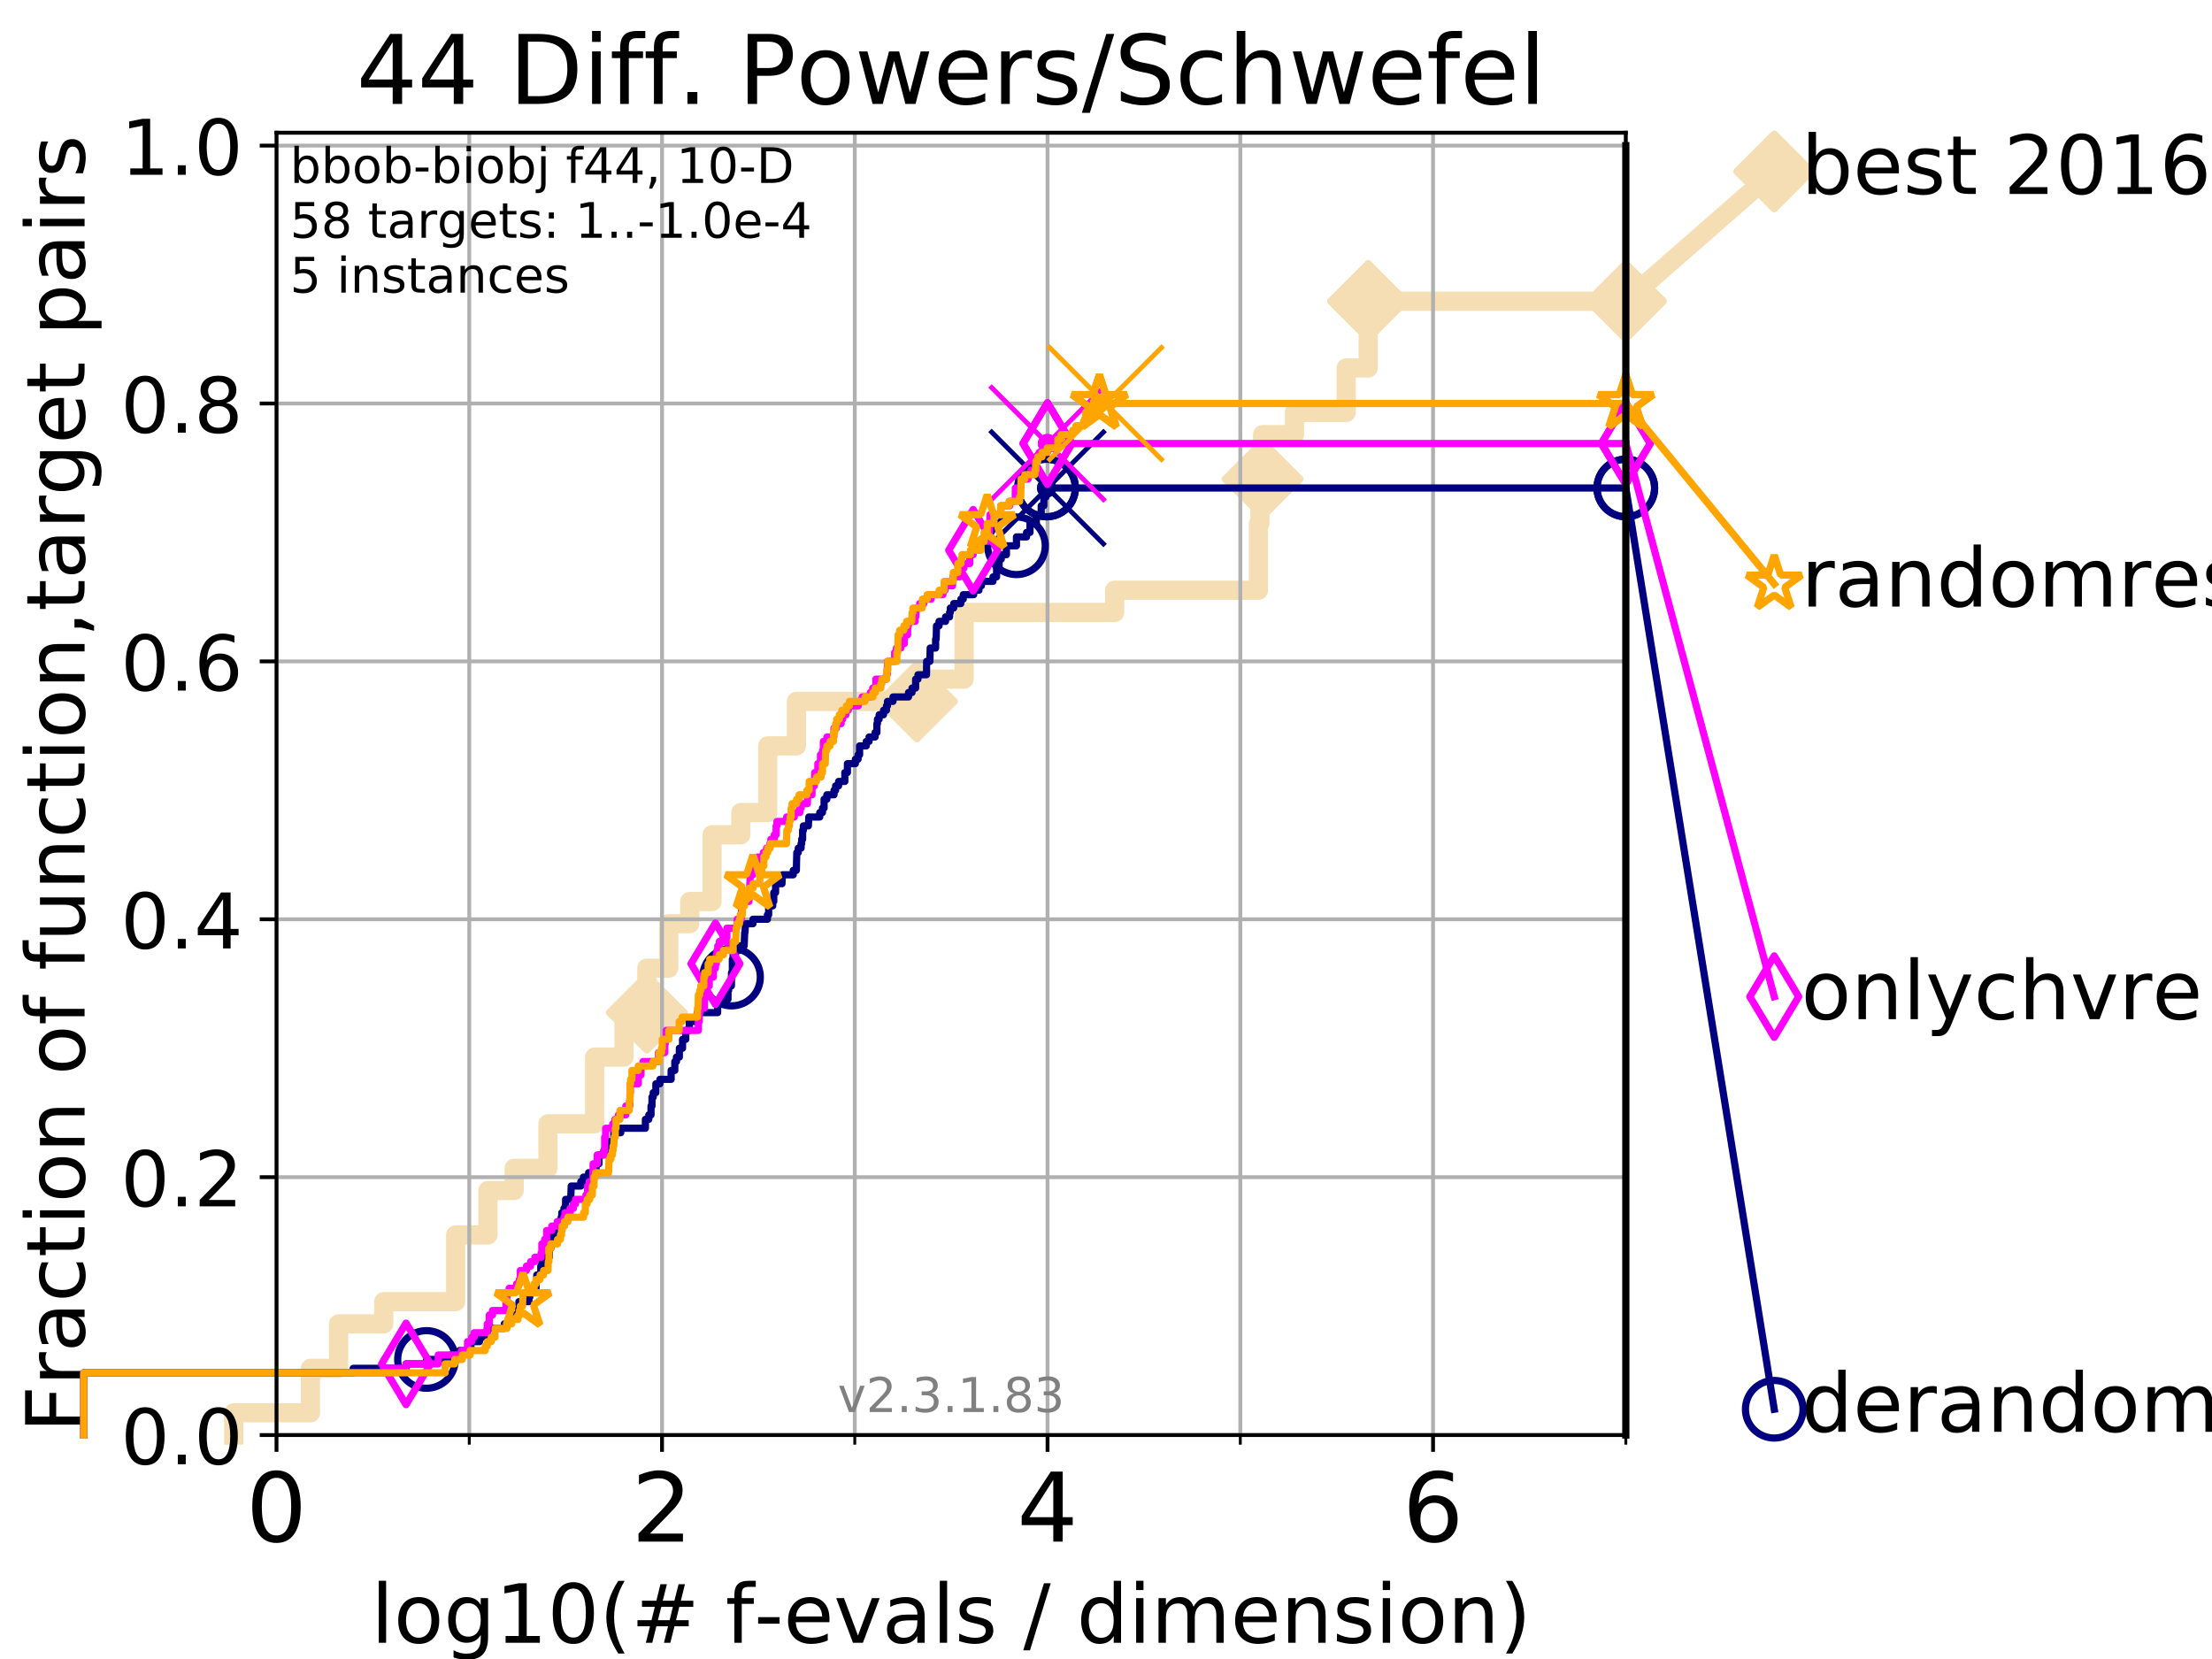 <?xml version="1.0" encoding="utf-8" standalone="no"?>
<!DOCTYPE svg PUBLIC "-//W3C//DTD SVG 1.1//EN"
  "http://www.w3.org/Graphics/SVG/1.1/DTD/svg11.dtd">
<!-- Created with matplotlib (https://matplotlib.org/) -->
<svg height="345.6pt" version="1.1" viewBox="0 0 460.8 345.6" width="460.8pt" xmlns="http://www.w3.org/2000/svg" xmlns:xlink="http://www.w3.org/1999/xlink">
 <defs>
  <style type="text/css">
*{stroke-linecap:butt;stroke-linejoin:round;}
  </style>
 </defs>
 <g id="figure_1">
  <g id="patch_1">
   <path d="M 0 345.6 
L 460.8 345.6 
L 460.8 0 
L 0 0 
z
" style="fill:#ffffff;"/>
  </g>
  <g id="axes_1">
   <g id="patch_2">
    <path d="M 57.6 298.944 
L 338.688 298.944 
L 338.688 27.648 
L 57.6 27.648 
z
" style="fill:#ffffff;"/>
   </g>
   <g id="line2d_1">
    <path d="M 48.692 298.944 
L 48.692 294.313 
L 64.671 294.313 
L 64.671 285.05 
L 70.539 285.05 
L 70.539 275.788 
L 79.939 275.788 
L 79.939 271.157 
L 94.921 271.157 
L 94.921 257.263 
L 101.647 257.263 
L 101.647 248.001 
L 107.111 248.001 
L 107.111 243.37 
L 114.148 243.37 
L 114.148 234.107 
L 123.869 234.107 
L 123.869 220.214 
L 129.991 220.214 
L 129.991 210.951 
L 134.745 210.951 
L 134.745 201.689 
L 139.301 201.689 
L 139.301 192.426 
L 143.679 192.426 
L 143.679 187.795 
L 148.335 187.795 
L 148.335 173.901 
L 154.324 173.901 
L 154.324 169.27 
L 159.927 169.27 
L 159.927 155.377 
L 165.908 155.377 
L 165.908 146.114 
L 191.014 146.114 
L 191.014 141.483 
L 200.829 141.483 
L 200.829 127.589 
L 232.209 127.589 
L 232.209 122.958 
L 262.158 122.958 
L 262.158 109.065 
L 262.46 109.065 
L 262.46 99.802 
L 263.025 99.802 
L 263.025 90.54 
L 269.666 90.54 
L 269.666 85.909 
L 280.439 85.909 
L 280.439 76.646 
L 285.018 76.646 
L 285.018 62.753 
L 338.688 62.753 
" style="fill:none;stroke:#f5deb3;stroke-linecap:square;stroke-width:4;"/>
   </g>
   <g id="line2d_2">
    <defs>
     <path d="M 0 7.778 
L 7.778 0 
L 0 -7.778 
L -7.778 0 
z
" id="mbd245671c4" style="stroke:#f5deb3;stroke-linejoin:miter;stroke-width:1.5;"/>
    </defs>
    <g>
     <use style="fill:#f5deb3;stroke:#f5deb3;stroke-linejoin:miter;stroke-width:1.5;" x="134.745" xlink:href="#mbd245671c4" y="210.951"/>
     <use style="fill:#f5deb3;stroke:#f5deb3;stroke-linejoin:miter;stroke-width:1.5;" x="191.014" xlink:href="#mbd245671c4" y="146.114"/>
     <use style="fill:#f5deb3;stroke:#f5deb3;stroke-linejoin:miter;stroke-width:1.5;" x="263.025" xlink:href="#mbd245671c4" y="99.802"/>
     <use style="fill:#f5deb3;stroke:#f5deb3;stroke-linejoin:miter;stroke-width:1.5;" x="285.018" xlink:href="#mbd245671c4" y="62.753"/>
     <use style="fill:#f5deb3;stroke:#f5deb3;stroke-linejoin:miter;stroke-width:1.5;" x="285.018" xlink:href="#mbd245671c4" y="62.753"/>
     <use style="fill:#f5deb3;stroke:#f5deb3;stroke-linejoin:miter;stroke-width:1.5;" x="338.688" xlink:href="#mbd245671c4" y="62.753"/>
    </g>
   </g>
   <g id="line2d_3">
    <path style="fill:none;stroke:#f5deb3;stroke-linecap:square;stroke-width:4;"/>
    <g/>
   </g>
   <g id="line2d_4">
    <path d="M 338.688 62.753 
L 369.608 35.706 
" style="fill:none;stroke:#f5deb3;stroke-linecap:square;stroke-width:4;"/>
    <g>
     <use style="fill:#f5deb3;stroke:#f5deb3;stroke-linejoin:miter;stroke-width:1.5;" x="338.688" xlink:href="#mbd245671c4" y="62.753"/>
     <use style="fill:#f5deb3;stroke:#f5deb3;stroke-linejoin:miter;stroke-width:1.5;" x="369.608" xlink:href="#mbd245671c4" y="35.706"/>
    </g>
   </g>
   <g id="matplotlib.axis_1">
    <g id="xtick_1">
     <g id="line2d_5">
      <path clip-path="url(#p155cb8bb0c)" d="M 57.6 298.944 
L 57.6 27.648 
" style="fill:none;stroke:#b0b0b0;stroke-linecap:square;stroke-width:0.8;"/>
     </g>
     <g id="line2d_6">
      <defs>
       <path d="M 0 0 
L 0 3.5 
" id="m5b4c653d7b" style="stroke:#000000;stroke-width:0.8;"/>
      </defs>
      <g>
       <use style="stroke:#000000;stroke-width:0.8;" x="57.6" xlink:href="#m5b4c653d7b" y="298.944"/>
      </g>
     </g>
     <g id="text_1">
      <!-- 0 -->
      <defs>
       <path d="M 31.781 66.406 
Q 24.172 66.406 20.328 58.906 
Q 16.5 51.422 16.5 36.375 
Q 16.5 21.391 20.328 13.891 
Q 24.172 6.391 31.781 6.391 
Q 39.453 6.391 43.281 13.891 
Q 47.125 21.391 47.125 36.375 
Q 47.125 51.422 43.281 58.906 
Q 39.453 66.406 31.781 66.406 
z
M 31.781 74.219 
Q 44.047 74.219 50.516 64.516 
Q 56.984 54.828 56.984 36.375 
Q 56.984 17.969 50.516 8.266 
Q 44.047 -1.422 31.781 -1.422 
Q 19.531 -1.422 13.062 8.266 
Q 6.594 17.969 6.594 36.375 
Q 6.594 54.828 13.062 64.516 
Q 19.531 74.219 31.781 74.219 
z
" id="DejaVuSans-48"/>
      </defs>
      <g transform="translate(51.237 321.141)scale(0.2 -0.2)">
       <use xlink:href="#DejaVuSans-48"/>
      </g>
     </g>
    </g>
    <g id="xtick_2">
     <g id="line2d_7">
      <path clip-path="url(#p155cb8bb0c)" d="M 137.911 298.944 
L 137.911 27.648 
" style="fill:none;stroke:#b0b0b0;stroke-linecap:square;stroke-width:0.8;"/>
     </g>
     <g id="line2d_8">
      <g>
       <use style="stroke:#000000;stroke-width:0.8;" x="137.911" xlink:href="#m5b4c653d7b" y="298.944"/>
      </g>
     </g>
     <g id="text_2">
      <!-- 2 -->
      <defs>
       <path d="M 19.188 8.297 
L 53.609 8.297 
L 53.609 0 
L 7.328 0 
L 7.328 8.297 
Q 12.938 14.109 22.625 23.891 
Q 32.328 33.688 34.812 36.531 
Q 39.547 41.844 41.422 45.531 
Q 43.312 49.219 43.312 52.781 
Q 43.312 58.594 39.234 62.25 
Q 35.156 65.922 28.609 65.922 
Q 23.969 65.922 18.812 64.312 
Q 13.672 62.703 7.812 59.422 
L 7.812 69.391 
Q 13.766 71.781 18.938 73 
Q 24.125 74.219 28.422 74.219 
Q 39.75 74.219 46.484 68.547 
Q 53.219 62.891 53.219 53.422 
Q 53.219 48.922 51.531 44.891 
Q 49.859 40.875 45.406 35.406 
Q 44.188 33.984 37.641 27.219 
Q 31.109 20.453 19.188 8.297 
z
" id="DejaVuSans-50"/>
      </defs>
      <g transform="translate(131.548 321.141)scale(0.2 -0.2)">
       <use xlink:href="#DejaVuSans-50"/>
      </g>
     </g>
    </g>
    <g id="xtick_3">
     <g id="line2d_9">
      <path clip-path="url(#p155cb8bb0c)" d="M 218.222 298.944 
L 218.222 27.648 
" style="fill:none;stroke:#b0b0b0;stroke-linecap:square;stroke-width:0.8;"/>
     </g>
     <g id="line2d_10">
      <g>
       <use style="stroke:#000000;stroke-width:0.8;" x="218.222" xlink:href="#m5b4c653d7b" y="298.944"/>
      </g>
     </g>
     <g id="text_3">
      <!-- 4 -->
      <defs>
       <path d="M 37.797 64.312 
L 12.891 25.391 
L 37.797 25.391 
z
M 35.203 72.906 
L 47.609 72.906 
L 47.609 25.391 
L 58.016 25.391 
L 58.016 17.188 
L 47.609 17.188 
L 47.609 0 
L 37.797 0 
L 37.797 17.188 
L 4.891 17.188 
L 4.891 26.703 
z
" id="DejaVuSans-52"/>
      </defs>
      <g transform="translate(211.859 321.141)scale(0.2 -0.2)">
       <use xlink:href="#DejaVuSans-52"/>
      </g>
     </g>
    </g>
    <g id="xtick_4">
     <g id="line2d_11">
      <path clip-path="url(#p155cb8bb0c)" d="M 298.533 298.944 
L 298.533 27.648 
" style="fill:none;stroke:#b0b0b0;stroke-linecap:square;stroke-width:0.8;"/>
     </g>
     <g id="line2d_12">
      <g>
       <use style="stroke:#000000;stroke-width:0.8;" x="298.533" xlink:href="#m5b4c653d7b" y="298.944"/>
      </g>
     </g>
     <g id="text_4">
      <!-- 6 -->
      <defs>
       <path d="M 33.016 40.375 
Q 26.375 40.375 22.484 35.828 
Q 18.609 31.297 18.609 23.391 
Q 18.609 15.531 22.484 10.953 
Q 26.375 6.391 33.016 6.391 
Q 39.656 6.391 43.531 10.953 
Q 47.406 15.531 47.406 23.391 
Q 47.406 31.297 43.531 35.828 
Q 39.656 40.375 33.016 40.375 
z
M 52.594 71.297 
L 52.594 62.312 
Q 48.875 64.062 45.094 64.984 
Q 41.312 65.922 37.594 65.922 
Q 27.828 65.922 22.672 59.328 
Q 17.531 52.734 16.797 39.406 
Q 19.672 43.656 24.016 45.922 
Q 28.375 48.188 33.594 48.188 
Q 44.578 48.188 50.953 41.516 
Q 57.328 34.859 57.328 23.391 
Q 57.328 12.156 50.688 5.359 
Q 44.047 -1.422 33.016 -1.422 
Q 20.359 -1.422 13.672 8.266 
Q 6.984 17.969 6.984 36.375 
Q 6.984 53.656 15.188 63.938 
Q 23.391 74.219 37.203 74.219 
Q 40.922 74.219 44.703 73.484 
Q 48.484 72.75 52.594 71.297 
z
" id="DejaVuSans-54"/>
      </defs>
      <g transform="translate(292.17 321.141)scale(0.2 -0.2)">
       <use xlink:href="#DejaVuSans-54"/>
      </g>
     </g>
    </g>
    <g id="xtick_5">
     <g id="line2d_13">
      <path clip-path="url(#p155cb8bb0c)" d="M 97.755 298.944 
L 97.755 27.648 
" style="fill:none;stroke:#b0b0b0;stroke-linecap:square;stroke-width:0.8;"/>
     </g>
     <g id="line2d_14">
      <defs>
       <path d="M 0 0 
L 0 2 
" id="mab06219339" style="stroke:#000000;stroke-width:0.6;"/>
      </defs>
      <g>
       <use style="stroke:#000000;stroke-width:0.6;" x="97.755" xlink:href="#mab06219339" y="298.944"/>
      </g>
     </g>
    </g>
    <g id="xtick_6">
     <g id="line2d_15">
      <path clip-path="url(#p155cb8bb0c)" d="M 178.066 298.944 
L 178.066 27.648 
" style="fill:none;stroke:#b0b0b0;stroke-linecap:square;stroke-width:0.8;"/>
     </g>
     <g id="line2d_16">
      <g>
       <use style="stroke:#000000;stroke-width:0.6;" x="178.066" xlink:href="#mab06219339" y="298.944"/>
      </g>
     </g>
    </g>
    <g id="xtick_7">
     <g id="line2d_17">
      <path clip-path="url(#p155cb8bb0c)" d="M 258.377 298.944 
L 258.377 27.648 
" style="fill:none;stroke:#b0b0b0;stroke-linecap:square;stroke-width:0.8;"/>
     </g>
     <g id="line2d_18">
      <g>
       <use style="stroke:#000000;stroke-width:0.6;" x="258.377" xlink:href="#mab06219339" y="298.944"/>
      </g>
     </g>
    </g>
    <g id="xtick_8">
     <g id="line2d_19">
      <path clip-path="url(#p155cb8bb0c)" d="M 338.688 298.944 
L 338.688 27.648 
" style="fill:none;stroke:#b0b0b0;stroke-linecap:square;stroke-width:0.8;"/>
     </g>
     <g id="line2d_20">
      <g>
       <use style="stroke:#000000;stroke-width:0.6;" x="338.688" xlink:href="#mab06219339" y="298.944"/>
      </g>
     </g>
    </g>
    <g id="text_5">
     <!-- log10(# f-evals / dimension) -->
     <defs>
      <path d="M 9.422 75.984 
L 18.406 75.984 
L 18.406 0 
L 9.422 0 
z
" id="DejaVuSans-108"/>
      <path d="M 30.609 48.391 
Q 23.391 48.391 19.188 42.75 
Q 14.984 37.109 14.984 27.297 
Q 14.984 17.484 19.156 11.844 
Q 23.344 6.203 30.609 6.203 
Q 37.797 6.203 41.984 11.859 
Q 46.188 17.531 46.188 27.297 
Q 46.188 37.016 41.984 42.703 
Q 37.797 48.391 30.609 48.391 
z
M 30.609 56 
Q 42.328 56 49.016 48.375 
Q 55.719 40.766 55.719 27.297 
Q 55.719 13.875 49.016 6.219 
Q 42.328 -1.422 30.609 -1.422 
Q 18.844 -1.422 12.172 6.219 
Q 5.516 13.875 5.516 27.297 
Q 5.516 40.766 12.172 48.375 
Q 18.844 56 30.609 56 
z
" id="DejaVuSans-111"/>
      <path d="M 45.406 27.984 
Q 45.406 37.75 41.375 43.109 
Q 37.359 48.484 30.078 48.484 
Q 22.859 48.484 18.828 43.109 
Q 14.797 37.75 14.797 27.984 
Q 14.797 18.266 18.828 12.891 
Q 22.859 7.516 30.078 7.516 
Q 37.359 7.516 41.375 12.891 
Q 45.406 18.266 45.406 27.984 
z
M 54.391 6.781 
Q 54.391 -7.172 48.188 -13.984 
Q 42 -20.797 29.203 -20.797 
Q 24.469 -20.797 20.266 -20.094 
Q 16.062 -19.391 12.109 -17.922 
L 12.109 -9.188 
Q 16.062 -11.328 19.922 -12.344 
Q 23.781 -13.375 27.781 -13.375 
Q 36.625 -13.375 41.016 -8.766 
Q 45.406 -4.156 45.406 5.172 
L 45.406 9.625 
Q 42.625 4.781 38.281 2.391 
Q 33.938 0 27.875 0 
Q 17.828 0 11.672 7.656 
Q 5.516 15.328 5.516 27.984 
Q 5.516 40.672 11.672 48.328 
Q 17.828 56 27.875 56 
Q 33.938 56 38.281 53.609 
Q 42.625 51.219 45.406 46.391 
L 45.406 54.688 
L 54.391 54.688 
z
" id="DejaVuSans-103"/>
      <path d="M 12.406 8.297 
L 28.516 8.297 
L 28.516 63.922 
L 10.984 60.406 
L 10.984 69.391 
L 28.422 72.906 
L 38.281 72.906 
L 38.281 8.297 
L 54.391 8.297 
L 54.391 0 
L 12.406 0 
z
" id="DejaVuSans-49"/>
      <path d="M 31 75.875 
Q 24.469 64.656 21.281 53.656 
Q 18.109 42.672 18.109 31.391 
Q 18.109 20.125 21.312 9.062 
Q 24.516 -2 31 -13.188 
L 23.188 -13.188 
Q 15.875 -1.703 12.234 9.375 
Q 8.594 20.453 8.594 31.391 
Q 8.594 42.281 12.203 53.312 
Q 15.828 64.359 23.188 75.875 
z
" id="DejaVuSans-40"/>
      <path d="M 51.125 44 
L 36.922 44 
L 32.812 27.688 
L 47.125 27.688 
z
M 43.797 71.781 
L 38.719 51.516 
L 52.984 51.516 
L 58.109 71.781 
L 65.922 71.781 
L 60.891 51.516 
L 76.125 51.516 
L 76.125 44 
L 58.984 44 
L 54.984 27.688 
L 70.516 27.688 
L 70.516 20.219 
L 53.078 20.219 
L 48 0 
L 40.188 0 
L 45.219 20.219 
L 30.906 20.219 
L 25.875 0 
L 18.016 0 
L 23.094 20.219 
L 7.719 20.219 
L 7.719 27.688 
L 24.906 27.688 
L 29 44 
L 13.281 44 
L 13.281 51.516 
L 30.906 51.516 
L 35.891 71.781 
z
" id="DejaVuSans-35"/>
      <path id="DejaVuSans-32"/>
      <path d="M 37.109 75.984 
L 37.109 68.5 
L 28.516 68.5 
Q 23.688 68.5 21.797 66.547 
Q 19.922 64.594 19.922 59.516 
L 19.922 54.688 
L 34.719 54.688 
L 34.719 47.703 
L 19.922 47.703 
L 19.922 0 
L 10.891 0 
L 10.891 47.703 
L 2.297 47.703 
L 2.297 54.688 
L 10.891 54.688 
L 10.891 58.5 
Q 10.891 67.625 15.141 71.797 
Q 19.391 75.984 28.609 75.984 
z
" id="DejaVuSans-102"/>
      <path d="M 4.891 31.391 
L 31.203 31.391 
L 31.203 23.391 
L 4.891 23.391 
z
" id="DejaVuSans-45"/>
      <path d="M 56.203 29.594 
L 56.203 25.203 
L 14.891 25.203 
Q 15.484 15.922 20.484 11.062 
Q 25.484 6.203 34.422 6.203 
Q 39.594 6.203 44.453 7.469 
Q 49.312 8.734 54.109 11.281 
L 54.109 2.781 
Q 49.266 0.734 44.188 -0.344 
Q 39.109 -1.422 33.891 -1.422 
Q 20.797 -1.422 13.156 6.188 
Q 5.516 13.812 5.516 26.812 
Q 5.516 40.234 12.766 48.109 
Q 20.016 56 32.328 56 
Q 43.359 56 49.781 48.891 
Q 56.203 41.797 56.203 29.594 
z
M 47.219 32.234 
Q 47.125 39.594 43.094 43.984 
Q 39.062 48.391 32.422 48.391 
Q 24.906 48.391 20.391 44.141 
Q 15.875 39.891 15.188 32.172 
z
" id="DejaVuSans-101"/>
      <path d="M 2.984 54.688 
L 12.5 54.688 
L 29.594 8.797 
L 46.688 54.688 
L 56.203 54.688 
L 35.688 0 
L 23.484 0 
z
" id="DejaVuSans-118"/>
      <path d="M 34.281 27.484 
Q 23.391 27.484 19.188 25 
Q 14.984 22.516 14.984 16.5 
Q 14.984 11.719 18.141 8.906 
Q 21.297 6.109 26.703 6.109 
Q 34.188 6.109 38.703 11.406 
Q 43.219 16.703 43.219 25.484 
L 43.219 27.484 
z
M 52.203 31.203 
L 52.203 0 
L 43.219 0 
L 43.219 8.297 
Q 40.141 3.328 35.547 0.953 
Q 30.953 -1.422 24.312 -1.422 
Q 15.922 -1.422 10.953 3.297 
Q 6 8.016 6 15.922 
Q 6 25.141 12.172 29.828 
Q 18.359 34.516 30.609 34.516 
L 43.219 34.516 
L 43.219 35.406 
Q 43.219 41.609 39.141 45 
Q 35.062 48.391 27.688 48.391 
Q 23 48.391 18.547 47.266 
Q 14.109 46.141 10.016 43.891 
L 10.016 52.203 
Q 14.938 54.109 19.578 55.047 
Q 24.219 56 28.609 56 
Q 40.484 56 46.344 49.844 
Q 52.203 43.703 52.203 31.203 
z
" id="DejaVuSans-97"/>
      <path d="M 44.281 53.078 
L 44.281 44.578 
Q 40.484 46.531 36.375 47.5 
Q 32.281 48.484 27.875 48.484 
Q 21.188 48.484 17.844 46.438 
Q 14.5 44.391 14.5 40.281 
Q 14.5 37.156 16.891 35.375 
Q 19.281 33.594 26.516 31.984 
L 29.594 31.297 
Q 39.156 29.25 43.188 25.516 
Q 47.219 21.781 47.219 15.094 
Q 47.219 7.469 41.188 3.016 
Q 35.156 -1.422 24.609 -1.422 
Q 20.219 -1.422 15.453 -0.562 
Q 10.688 0.297 5.422 2 
L 5.422 11.281 
Q 10.406 8.688 15.234 7.391 
Q 20.062 6.109 24.812 6.109 
Q 31.156 6.109 34.562 8.281 
Q 37.984 10.453 37.984 14.406 
Q 37.984 18.062 35.516 20.016 
Q 33.062 21.969 24.703 23.781 
L 21.578 24.516 
Q 13.234 26.266 9.516 29.906 
Q 5.812 33.547 5.812 39.891 
Q 5.812 47.609 11.281 51.797 
Q 16.75 56 26.812 56 
Q 31.781 56 36.172 55.266 
Q 40.578 54.547 44.281 53.078 
z
" id="DejaVuSans-115"/>
      <path d="M 25.391 72.906 
L 33.688 72.906 
L 8.297 -9.281 
L 0 -9.281 
z
" id="DejaVuSans-47"/>
      <path d="M 45.406 46.391 
L 45.406 75.984 
L 54.391 75.984 
L 54.391 0 
L 45.406 0 
L 45.406 8.203 
Q 42.578 3.328 38.25 0.953 
Q 33.938 -1.422 27.875 -1.422 
Q 17.969 -1.422 11.734 6.484 
Q 5.516 14.406 5.516 27.297 
Q 5.516 40.188 11.734 48.094 
Q 17.969 56 27.875 56 
Q 33.938 56 38.25 53.625 
Q 42.578 51.266 45.406 46.391 
z
M 14.797 27.297 
Q 14.797 17.391 18.875 11.75 
Q 22.953 6.109 30.078 6.109 
Q 37.203 6.109 41.297 11.75 
Q 45.406 17.391 45.406 27.297 
Q 45.406 37.203 41.297 42.844 
Q 37.203 48.484 30.078 48.484 
Q 22.953 48.484 18.875 42.844 
Q 14.797 37.203 14.797 27.297 
z
" id="DejaVuSans-100"/>
      <path d="M 9.422 54.688 
L 18.406 54.688 
L 18.406 0 
L 9.422 0 
z
M 9.422 75.984 
L 18.406 75.984 
L 18.406 64.594 
L 9.422 64.594 
z
" id="DejaVuSans-105"/>
      <path d="M 52 44.188 
Q 55.375 50.25 60.062 53.125 
Q 64.75 56 71.094 56 
Q 79.641 56 84.281 50.016 
Q 88.922 44.047 88.922 33.016 
L 88.922 0 
L 79.891 0 
L 79.891 32.719 
Q 79.891 40.578 77.094 44.375 
Q 74.312 48.188 68.609 48.188 
Q 61.625 48.188 57.562 43.547 
Q 53.516 38.922 53.516 30.906 
L 53.516 0 
L 44.484 0 
L 44.484 32.719 
Q 44.484 40.625 41.703 44.406 
Q 38.922 48.188 33.109 48.188 
Q 26.219 48.188 22.156 43.531 
Q 18.109 38.875 18.109 30.906 
L 18.109 0 
L 9.078 0 
L 9.078 54.688 
L 18.109 54.688 
L 18.109 46.188 
Q 21.188 51.219 25.484 53.609 
Q 29.781 56 35.688 56 
Q 41.656 56 45.828 52.969 
Q 50 49.953 52 44.188 
z
" id="DejaVuSans-109"/>
      <path d="M 54.891 33.016 
L 54.891 0 
L 45.906 0 
L 45.906 32.719 
Q 45.906 40.484 42.875 44.328 
Q 39.844 48.188 33.797 48.188 
Q 26.516 48.188 22.312 43.547 
Q 18.109 38.922 18.109 30.906 
L 18.109 0 
L 9.078 0 
L 9.078 54.688 
L 18.109 54.688 
L 18.109 46.188 
Q 21.344 51.125 25.703 53.562 
Q 30.078 56 35.797 56 
Q 45.219 56 50.047 50.172 
Q 54.891 44.344 54.891 33.016 
z
" id="DejaVuSans-110"/>
      <path d="M 8.016 75.875 
L 15.828 75.875 
Q 23.141 64.359 26.781 53.312 
Q 30.422 42.281 30.422 31.391 
Q 30.422 20.453 26.781 9.375 
Q 23.141 -1.703 15.828 -13.188 
L 8.016 -13.188 
Q 14.5 -2 17.703 9.062 
Q 20.906 20.125 20.906 31.391 
Q 20.906 42.672 17.703 53.656 
Q 14.5 64.656 8.016 75.875 
z
" id="DejaVuSans-41"/>
     </defs>
     <g transform="translate(77.303 342.218)scale(0.17 -0.17)">
      <use xlink:href="#DejaVuSans-108"/>
      <use x="27.783" xlink:href="#DejaVuSans-111"/>
      <use x="88.965" xlink:href="#DejaVuSans-103"/>
      <use x="152.441" xlink:href="#DejaVuSans-49"/>
      <use x="216.064" xlink:href="#DejaVuSans-48"/>
      <use x="279.688" xlink:href="#DejaVuSans-40"/>
      <use x="318.701" xlink:href="#DejaVuSans-35"/>
      <use x="402.49" xlink:href="#DejaVuSans-32"/>
      <use x="434.277" xlink:href="#DejaVuSans-102"/>
      <use x="469.404" xlink:href="#DejaVuSans-45"/>
      <use x="505.488" xlink:href="#DejaVuSans-101"/>
      <use x="567.012" xlink:href="#DejaVuSans-118"/>
      <use x="626.191" xlink:href="#DejaVuSans-97"/>
      <use x="687.471" xlink:href="#DejaVuSans-108"/>
      <use x="715.254" xlink:href="#DejaVuSans-115"/>
      <use x="767.354" xlink:href="#DejaVuSans-32"/>
      <use x="799.141" xlink:href="#DejaVuSans-47"/>
      <use x="832.832" xlink:href="#DejaVuSans-32"/>
      <use x="864.619" xlink:href="#DejaVuSans-100"/>
      <use x="928.096" xlink:href="#DejaVuSans-105"/>
      <use x="955.879" xlink:href="#DejaVuSans-109"/>
      <use x="1053.291" xlink:href="#DejaVuSans-101"/>
      <use x="1114.814" xlink:href="#DejaVuSans-110"/>
      <use x="1178.193" xlink:href="#DejaVuSans-115"/>
      <use x="1230.293" xlink:href="#DejaVuSans-105"/>
      <use x="1258.076" xlink:href="#DejaVuSans-111"/>
      <use x="1319.258" xlink:href="#DejaVuSans-110"/>
      <use x="1382.637" xlink:href="#DejaVuSans-41"/>
     </g>
    </g>
   </g>
   <g id="matplotlib.axis_2">
    <g id="ytick_1">
     <g id="line2d_21">
      <path clip-path="url(#p155cb8bb0c)" d="M 57.6 298.944 
L 338.688 298.944 
" style="fill:none;stroke:#b0b0b0;stroke-linecap:square;stroke-width:0.8;"/>
     </g>
     <g id="line2d_22">
      <defs>
       <path d="M 0 0 
L -3.5 0 
" id="ma1071db1c3" style="stroke:#000000;stroke-width:0.8;"/>
      </defs>
      <g>
       <use style="stroke:#000000;stroke-width:0.8;" x="57.6" xlink:href="#ma1071db1c3" y="298.944"/>
      </g>
     </g>
     <g id="text_6">
      <!-- 0.0 -->
      <defs>
       <path d="M 10.688 12.406 
L 21 12.406 
L 21 0 
L 10.688 0 
z
" id="DejaVuSans-46"/>
      </defs>
      <g transform="translate(25.155 305.023)scale(0.16 -0.16)">
       <use xlink:href="#DejaVuSans-48"/>
       <use x="63.623" xlink:href="#DejaVuSans-46"/>
       <use x="95.41" xlink:href="#DejaVuSans-48"/>
      </g>
     </g>
    </g>
    <g id="ytick_2">
     <g id="line2d_23">
      <path clip-path="url(#p155cb8bb0c)" d="M 57.6 245.222 
L 338.688 245.222 
" style="fill:none;stroke:#b0b0b0;stroke-linecap:square;stroke-width:0.8;"/>
     </g>
     <g id="line2d_24">
      <g>
       <use style="stroke:#000000;stroke-width:0.8;" x="57.6" xlink:href="#ma1071db1c3" y="245.222"/>
      </g>
     </g>
     <g id="text_7">
      <!-- 0.2 -->
      <g transform="translate(25.155 251.301)scale(0.16 -0.16)">
       <use xlink:href="#DejaVuSans-48"/>
       <use x="63.623" xlink:href="#DejaVuSans-46"/>
       <use x="95.41" xlink:href="#DejaVuSans-50"/>
      </g>
     </g>
    </g>
    <g id="ytick_3">
     <g id="line2d_25">
      <path clip-path="url(#p155cb8bb0c)" d="M 57.6 191.5 
L 338.688 191.5 
" style="fill:none;stroke:#b0b0b0;stroke-linecap:square;stroke-width:0.8;"/>
     </g>
     <g id="line2d_26">
      <g>
       <use style="stroke:#000000;stroke-width:0.8;" x="57.6" xlink:href="#ma1071db1c3" y="191.5"/>
      </g>
     </g>
     <g id="text_8">
      <!-- 0.4 -->
      <g transform="translate(25.155 197.579)scale(0.16 -0.16)">
       <use xlink:href="#DejaVuSans-48"/>
       <use x="63.623" xlink:href="#DejaVuSans-46"/>
       <use x="95.41" xlink:href="#DejaVuSans-52"/>
      </g>
     </g>
    </g>
    <g id="ytick_4">
     <g id="line2d_27">
      <path clip-path="url(#p155cb8bb0c)" d="M 57.6 137.778 
L 338.688 137.778 
" style="fill:none;stroke:#b0b0b0;stroke-linecap:square;stroke-width:0.8;"/>
     </g>
     <g id="line2d_28">
      <g>
       <use style="stroke:#000000;stroke-width:0.8;" x="57.6" xlink:href="#ma1071db1c3" y="137.778"/>
      </g>
     </g>
     <g id="text_9">
      <!-- 0.6 -->
      <g transform="translate(25.155 143.857)scale(0.16 -0.16)">
       <use xlink:href="#DejaVuSans-48"/>
       <use x="63.623" xlink:href="#DejaVuSans-46"/>
       <use x="95.41" xlink:href="#DejaVuSans-54"/>
      </g>
     </g>
    </g>
    <g id="ytick_5">
     <g id="line2d_29">
      <path clip-path="url(#p155cb8bb0c)" d="M 57.6 84.056 
L 338.688 84.056 
" style="fill:none;stroke:#b0b0b0;stroke-linecap:square;stroke-width:0.8;"/>
     </g>
     <g id="line2d_30">
      <g>
       <use style="stroke:#000000;stroke-width:0.8;" x="57.6" xlink:href="#ma1071db1c3" y="84.056"/>
      </g>
     </g>
     <g id="text_10">
      <!-- 0.8 -->
      <defs>
       <path d="M 31.781 34.625 
Q 24.75 34.625 20.719 30.859 
Q 16.703 27.094 16.703 20.516 
Q 16.703 13.922 20.719 10.156 
Q 24.75 6.391 31.781 6.391 
Q 38.812 6.391 42.859 10.172 
Q 46.922 13.969 46.922 20.516 
Q 46.922 27.094 42.891 30.859 
Q 38.875 34.625 31.781 34.625 
z
M 21.922 38.812 
Q 15.578 40.375 12.031 44.719 
Q 8.5 49.078 8.5 55.328 
Q 8.5 64.062 14.719 69.141 
Q 20.953 74.219 31.781 74.219 
Q 42.672 74.219 48.875 69.141 
Q 55.078 64.062 55.078 55.328 
Q 55.078 49.078 51.531 44.719 
Q 48 40.375 41.703 38.812 
Q 48.828 37.156 52.797 32.312 
Q 56.781 27.484 56.781 20.516 
Q 56.781 9.906 50.312 4.234 
Q 43.844 -1.422 31.781 -1.422 
Q 19.734 -1.422 13.25 4.234 
Q 6.781 9.906 6.781 20.516 
Q 6.781 27.484 10.781 32.312 
Q 14.797 37.156 21.922 38.812 
z
M 18.312 54.391 
Q 18.312 48.734 21.844 45.562 
Q 25.391 42.391 31.781 42.391 
Q 38.141 42.391 41.719 45.562 
Q 45.312 48.734 45.312 54.391 
Q 45.312 60.062 41.719 63.234 
Q 38.141 66.406 31.781 66.406 
Q 25.391 66.406 21.844 63.234 
Q 18.312 60.062 18.312 54.391 
z
" id="DejaVuSans-56"/>
      </defs>
      <g transform="translate(25.155 90.135)scale(0.16 -0.16)">
       <use xlink:href="#DejaVuSans-48"/>
       <use x="63.623" xlink:href="#DejaVuSans-46"/>
       <use x="95.41" xlink:href="#DejaVuSans-56"/>
      </g>
     </g>
    </g>
    <g id="ytick_6">
     <g id="line2d_31">
      <path clip-path="url(#p155cb8bb0c)" d="M 57.6 30.334 
L 338.688 30.334 
" style="fill:none;stroke:#b0b0b0;stroke-linecap:square;stroke-width:0.8;"/>
     </g>
     <g id="line2d_32">
      <g>
       <use style="stroke:#000000;stroke-width:0.8;" x="57.6" xlink:href="#ma1071db1c3" y="30.334"/>
      </g>
     </g>
     <g id="text_11">
      <!-- 1.0 -->
      <g transform="translate(25.155 36.413)scale(0.16 -0.16)">
       <use xlink:href="#DejaVuSans-49"/>
       <use x="63.623" xlink:href="#DejaVuSans-46"/>
       <use x="95.41" xlink:href="#DejaVuSans-48"/>
      </g>
     </g>
    </g>
    <g id="text_12">
     <!-- Fraction of function,target pairs -->
     <defs>
      <path d="M 9.812 72.906 
L 51.703 72.906 
L 51.703 64.594 
L 19.672 64.594 
L 19.672 43.109 
L 48.578 43.109 
L 48.578 34.812 
L 19.672 34.812 
L 19.672 0 
L 9.812 0 
z
" id="DejaVuSans-70"/>
      <path d="M 41.109 46.297 
Q 39.594 47.172 37.812 47.578 
Q 36.031 48 33.891 48 
Q 26.266 48 22.188 43.047 
Q 18.109 38.094 18.109 28.812 
L 18.109 0 
L 9.078 0 
L 9.078 54.688 
L 18.109 54.688 
L 18.109 46.188 
Q 20.953 51.172 25.484 53.578 
Q 30.031 56 36.531 56 
Q 37.453 56 38.578 55.875 
Q 39.703 55.766 41.062 55.516 
z
" id="DejaVuSans-114"/>
      <path d="M 48.781 52.594 
L 48.781 44.188 
Q 44.969 46.297 41.141 47.344 
Q 37.312 48.391 33.406 48.391 
Q 24.656 48.391 19.812 42.844 
Q 14.984 37.312 14.984 27.297 
Q 14.984 17.281 19.812 11.734 
Q 24.656 6.203 33.406 6.203 
Q 37.312 6.203 41.141 7.25 
Q 44.969 8.297 48.781 10.406 
L 48.781 2.094 
Q 45.016 0.344 40.984 -0.531 
Q 36.969 -1.422 32.422 -1.422 
Q 20.062 -1.422 12.781 6.344 
Q 5.516 14.109 5.516 27.297 
Q 5.516 40.672 12.859 48.328 
Q 20.219 56 33.016 56 
Q 37.156 56 41.109 55.141 
Q 45.062 54.297 48.781 52.594 
z
" id="DejaVuSans-99"/>
      <path d="M 18.312 70.219 
L 18.312 54.688 
L 36.812 54.688 
L 36.812 47.703 
L 18.312 47.703 
L 18.312 18.016 
Q 18.312 11.328 20.141 9.422 
Q 21.969 7.516 27.594 7.516 
L 36.812 7.516 
L 36.812 0 
L 27.594 0 
Q 17.188 0 13.234 3.875 
Q 9.281 7.766 9.281 18.016 
L 9.281 47.703 
L 2.688 47.703 
L 2.688 54.688 
L 9.281 54.688 
L 9.281 70.219 
z
" id="DejaVuSans-116"/>
      <path d="M 8.5 21.578 
L 8.5 54.688 
L 17.484 54.688 
L 17.484 21.922 
Q 17.484 14.156 20.5 10.266 
Q 23.531 6.391 29.594 6.391 
Q 36.859 6.391 41.078 11.031 
Q 45.312 15.672 45.312 23.688 
L 45.312 54.688 
L 54.297 54.688 
L 54.297 0 
L 45.312 0 
L 45.312 8.406 
Q 42.047 3.422 37.719 1 
Q 33.406 -1.422 27.688 -1.422 
Q 18.266 -1.422 13.375 4.438 
Q 8.5 10.297 8.5 21.578 
z
M 31.109 56 
z
" id="DejaVuSans-117"/>
      <path d="M 11.719 12.406 
L 22.016 12.406 
L 22.016 4 
L 14.016 -11.625 
L 7.719 -11.625 
L 11.719 4 
z
" id="DejaVuSans-44"/>
      <path d="M 18.109 8.203 
L 18.109 -20.797 
L 9.078 -20.797 
L 9.078 54.688 
L 18.109 54.688 
L 18.109 46.391 
Q 20.953 51.266 25.266 53.625 
Q 29.594 56 35.594 56 
Q 45.562 56 51.781 48.094 
Q 58.016 40.188 58.016 27.297 
Q 58.016 14.406 51.781 6.484 
Q 45.562 -1.422 35.594 -1.422 
Q 29.594 -1.422 25.266 0.953 
Q 20.953 3.328 18.109 8.203 
z
M 48.688 27.297 
Q 48.688 37.203 44.609 42.844 
Q 40.531 48.484 33.406 48.484 
Q 26.266 48.484 22.188 42.844 
Q 18.109 37.203 18.109 27.297 
Q 18.109 17.391 22.188 11.75 
Q 26.266 6.109 33.406 6.109 
Q 40.531 6.109 44.609 11.75 
Q 48.688 17.391 48.688 27.297 
z
" id="DejaVuSans-112"/>
     </defs>
     <g transform="translate(17.62 298.435)rotate(-90)scale(0.17 -0.17)">
      <use xlink:href="#DejaVuSans-70"/>
      <use x="57.41" xlink:href="#DejaVuSans-114"/>
      <use x="98.523" xlink:href="#DejaVuSans-97"/>
      <use x="159.803" xlink:href="#DejaVuSans-99"/>
      <use x="214.783" xlink:href="#DejaVuSans-116"/>
      <use x="253.992" xlink:href="#DejaVuSans-105"/>
      <use x="281.775" xlink:href="#DejaVuSans-111"/>
      <use x="342.957" xlink:href="#DejaVuSans-110"/>
      <use x="406.336" xlink:href="#DejaVuSans-32"/>
      <use x="438.123" xlink:href="#DejaVuSans-111"/>
      <use x="499.305" xlink:href="#DejaVuSans-102"/>
      <use x="534.51" xlink:href="#DejaVuSans-32"/>
      <use x="566.297" xlink:href="#DejaVuSans-102"/>
      <use x="601.502" xlink:href="#DejaVuSans-117"/>
      <use x="664.881" xlink:href="#DejaVuSans-110"/>
      <use x="728.26" xlink:href="#DejaVuSans-99"/>
      <use x="783.24" xlink:href="#DejaVuSans-116"/>
      <use x="822.449" xlink:href="#DejaVuSans-105"/>
      <use x="850.232" xlink:href="#DejaVuSans-111"/>
      <use x="911.414" xlink:href="#DejaVuSans-110"/>
      <use x="974.793" xlink:href="#DejaVuSans-44"/>
      <use x="1006.58" xlink:href="#DejaVuSans-116"/>
      <use x="1045.789" xlink:href="#DejaVuSans-97"/>
      <use x="1107.068" xlink:href="#DejaVuSans-114"/>
      <use x="1148.166" xlink:href="#DejaVuSans-103"/>
      <use x="1211.643" xlink:href="#DejaVuSans-101"/>
      <use x="1273.166" xlink:href="#DejaVuSans-116"/>
      <use x="1312.375" xlink:href="#DejaVuSans-32"/>
      <use x="1344.162" xlink:href="#DejaVuSans-112"/>
      <use x="1407.639" xlink:href="#DejaVuSans-97"/>
      <use x="1468.918" xlink:href="#DejaVuSans-105"/>
      <use x="1496.701" xlink:href="#DejaVuSans-114"/>
      <use x="1537.814" xlink:href="#DejaVuSans-115"/>
     </g>
    </g>
   </g>
   <g id="line2d_33">
    <defs>
     <path d="M 0 1.5 
C 0.398 1.5 0.779 1.342 1.061 1.061 
C 1.342 0.779 1.5 0.398 1.5 0 
C 1.5 -0.398 1.342 -0.779 1.061 -1.061 
C 0.779 -1.342 0.398 -1.5 0 -1.5 
C -0.398 -1.5 -0.779 -1.342 -1.061 -1.061 
C -1.342 -0.779 -1.5 -0.398 -1.5 0 
C -1.5 0.398 -1.342 0.779 -1.061 1.061 
C -0.779 1.342 -0.398 1.5 0 1.5 
z
" id="m871b16d5df" style="stroke:#f5deb3;"/>
    </defs>
    <g>
     <use style="fill:#f5deb3;stroke:#f5deb3;" x="285.018" xlink:href="#m871b16d5df" y="62.753"/>
     <use style="fill:#f5deb3;stroke:#f5deb3;" x="285.018" xlink:href="#m871b16d5df" y="62.753"/>
    </g>
   </g>
   <g id="line2d_34">
    <defs>
     <path d="M 0 1.5 
C 0.398 1.5 0.779 1.342 1.061 1.061 
C 1.342 0.779 1.5 0.398 1.5 0 
C 1.5 -0.398 1.342 -0.779 1.061 -1.061 
C 0.779 -1.342 0.398 -1.5 0 -1.5 
C -0.398 -1.5 -0.779 -1.342 -1.061 -1.061 
C -1.342 -0.779 -1.5 -0.398 -1.5 0 
C -1.5 0.398 -1.342 0.779 -1.061 1.061 
C -0.779 1.342 -0.398 1.5 0 1.5 
z
" id="m7b8cd30fc5" style="stroke:#000080;"/>
    </defs>
    <g>
     <use style="fill:#000080;stroke:#000080;" x="218.019" xlink:href="#m7b8cd30fc5" y="101.655"/>
     <use style="fill:#000080;stroke:#000080;" x="218.019" xlink:href="#m7b8cd30fc5" y="101.655"/>
    </g>
   </g>
   <g id="line2d_35">
    <path d="M 17.445 298.944 
L 17.445 285.977 
L 73.579 285.977 
L 73.579 285.05 
L 84.588 285.05 
L 84.588 284.124 
L 88.847 284.124 
L 88.847 283.198 
L 93.864 283.198 
L 93.864 282.272 
L 95.723 282.272 
L 95.723 281.345 
L 98.101 281.345 
L 98.101 279.493 
L 99.887 279.493 
L 99.887 278.567 
L 101.366 278.567 
L 101.366 277.64 
L 101.507 277.64 
L 101.507 276.714 
L 105.057 276.714 
L 105.057 275.788 
L 106.169 275.788 
L 106.169 274.862 
L 106.803 274.862 
L 106.803 273.935 
L 108.006 273.935 
L 108.103 271.157 
L 110.189 271.157 
L 110.189 270.231 
L 110.359 270.231 
L 110.359 269.304 
L 110.694 269.304 
L 110.694 268.378 
L 111.663 268.378 
L 111.742 266.526 
L 111.82 266.526 
L 111.82 265.599 
L 112.656 265.599 
L 112.656 263.747 
L 112.877 263.747 
L 112.877 262.821 
L 113.24 262.821 
L 113.24 261.894 
L 114.419 261.894 
L 114.419 260.042 
L 114.751 260.042 
L 114.751 258.189 
L 114.947 258.189 
L 114.947 257.263 
L 115.397 257.263 
L 115.397 256.337 
L 115.586 256.337 
L 115.586 255.411 
L 116.203 255.411 
L 116.203 254.484 
L 116.914 254.484 
L 116.914 253.558 
L 117.03 253.558 
L 117.03 252.632 
L 117.486 252.632 
L 117.486 251.706 
L 117.821 251.706 
L 117.821 249.853 
L 118.891 249.853 
L 118.994 247.075 
L 120.991 247.075 
L 120.991 246.148 
L 121.535 246.148 
L 121.535 245.222 
L 122.615 245.222 
L 122.615 244.296 
L 124.178 244.296 
L 124.178 242.443 
L 124.781 242.443 
L 124.781 240.591 
L 125.788 240.591 
L 125.788 239.665 
L 126.236 239.665 
L 126.236 237.812 
L 127.861 237.812 
L 127.861 235.96 
L 129.319 235.96 
L 129.319 235.033 
L 134.45 235.033 
L 134.45 233.181 
L 135.159 233.181 
L 135.159 232.255 
L 135.622 232.255 
L 135.622 230.402 
L 135.82 230.402 
L 135.82 228.55 
L 136.073 228.55 
L 136.073 227.623 
L 136.627 227.623 
L 136.627 225.771 
L 137.469 225.771 
L 137.469 224.845 
L 139.809 224.845 
L 139.809 222.992 
L 140.574 222.992 
L 140.574 221.14 
L 140.915 221.14 
L 140.915 220.214 
L 141.521 220.214 
L 141.521 218.361 
L 142.189 218.361 
L 142.189 216.509 
L 142.858 216.509 
L 142.858 214.656 
L 143.591 214.656 
L 143.591 212.804 
L 145.236 212.804 
L 145.236 210.951 
L 149.495 210.951 
L 149.495 209.099 
L 150.198 209.099 
L 150.198 208.172 
L 151.653 208.172 
L 151.653 206.32 
L 151.787 206.32 
L 151.787 205.394 
L 152.36 205.394 
L 152.391 202.615 
L 152.565 202.615 
L 152.565 199.836 
L 152.722 199.836 
L 152.722 198.91 
L 153.193 198.91 
L 153.193 197.984 
L 154.057 197.984 
L 154.057 197.057 
L 155.018 197.057 
L 155.129 194.279 
L 155.187 194.279 
L 155.297 192.426 
L 156.853 192.426 
L 156.853 191.5 
L 159.867 191.5 
L 159.867 190.574 
L 160.123 190.574 
L 160.123 188.721 
L 160.971 188.721 
L 160.971 187.795 
L 161.188 187.795 
L 161.188 185.943 
L 161.569 185.943 
L 161.569 184.09 
L 162.9 184.09 
L 162.983 182.238 
L 165.248 182.238 
L 165.248 181.311 
L 165.894 181.311 
L 165.985 177.606 
L 166.289 177.606 
L 166.289 176.68 
L 166.879 176.68 
L 166.879 175.754 
L 167.008 175.754 
L 167.008 174.828 
L 167.201 174.828 
L 167.201 172.975 
L 167.356 172.975 
L 167.356 172.049 
L 168.397 172.049 
L 168.494 170.196 
L 170.767 170.196 
L 170.767 169.27 
L 171.333 169.27 
L 171.333 168.344 
L 171.673 168.344 
L 171.673 166.492 
L 172.252 166.492 
L 172.252 165.565 
L 173.747 165.565 
L 173.747 164.639 
L 174.072 164.639 
L 174.072 163.713 
L 174.695 163.713 
L 174.695 162.787 
L 175.993 162.787 
L 175.993 160.934 
L 176.534 160.934 
L 176.534 159.082 
L 178.19 159.082 
L 178.19 158.155 
L 178.759 158.155 
L 178.759 157.229 
L 179.071 157.229 
L 179.071 155.377 
L 180.466 155.377 
L 180.466 154.45 
L 181.047 154.45 
L 181.047 153.524 
L 182.299 153.524 
L 182.299 152.598 
L 182.674 152.598 
L 182.674 150.745 
L 182.789 150.745 
L 182.789 149.819 
L 183.142 149.819 
L 183.142 148.893 
L 184.056 148.893 
L 184.056 147.967 
L 184.664 147.967 
L 184.664 147.04 
L 184.882 147.04 
L 184.882 146.114 
L 186.027 146.114 
L 186.027 145.188 
L 189.26 145.188 
L 189.26 144.262 
L 189.991 144.262 
L 189.991 143.336 
L 190.743 143.336 
L 190.743 141.483 
L 191.232 141.483 
L 191.232 140.557 
L 193.015 140.557 
L 193.028 137.778 
L 193.708 137.778 
L 193.775 134.999 
L 194.905 134.999 
L 194.905 133.147 
L 195.021 133.147 
L 195.088 130.368 
L 195.619 130.368 
L 195.619 129.442 
L 196.973 129.442 
L 196.973 128.516 
L 197.816 128.516 
L 197.816 127.589 
L 197.966 127.589 
L 197.966 126.663 
L 198.674 126.663 
L 198.674 125.737 
L 200.162 125.737 
L 200.162 124.811 
L 200.661 124.811 
L 200.661 123.884 
L 202.835 123.884 
L 202.835 122.958 
L 203.934 122.958 
L 203.934 122.032 
L 204.449 122.032 
L 204.449 121.106 
L 206.854 121.106 
L 206.854 120.179 
L 207.607 120.179 
L 207.607 118.327 
L 208.132 118.327 
L 208.132 116.475 
L 208.585 116.475 
L 208.585 115.548 
L 209.659 115.548 
L 209.659 113.696 
L 211.748 113.696 
L 211.748 111.843 
L 213.851 111.843 
L 213.851 110.917 
L 214.567 110.917 
L 214.567 109.065 
L 215.889 109.065 
L 215.889 107.212 
L 216.906 107.212 
L 216.906 105.36 
L 217.449 105.36 
L 217.449 103.507 
L 217.912 103.507 
L 218.019 101.655 
L 338.688 101.655 
L 338.688 101.655 
" style="fill:none;stroke:#000080;stroke-linecap:square;stroke-width:1.5;"/>
   </g>
   <g id="line2d_36">
    <defs>
     <path d="M 0 6 
C 1.591 6 3.117 5.368 4.243 4.243 
C 5.368 3.117 6 1.591 6 0 
C 6 -1.591 5.368 -3.117 4.243 -4.243 
C 3.117 -5.368 1.591 -6 0 -6 
C -1.591 -6 -3.117 -5.368 -4.243 -4.243 
C -5.368 -3.117 -6 -1.591 -6 0 
C -6 1.591 -5.368 3.117 -4.243 4.243 
C -3.117 5.368 -1.591 6 0 6 
z
" id="m1c8af20b77" style="stroke:#000080;stroke-width:1.5;"/>
    </defs>
    <g>
     <use style="fill-opacity:0;stroke:#000080;stroke-width:1.5;" x="88.847" xlink:href="#m1c8af20b77" y="283.198"/>
     <use style="fill-opacity:0;stroke:#000080;stroke-width:1.5;" x="152.391" xlink:href="#m1c8af20b77" y="203.541"/>
     <use style="fill-opacity:0;stroke:#000080;stroke-width:1.5;" x="211.748" xlink:href="#m1c8af20b77" y="113.696"/>
     <use style="fill-opacity:0;stroke:#000080;stroke-width:1.5;" x="218.019" xlink:href="#m1c8af20b77" y="101.655"/>
     <use style="fill-opacity:0;stroke:#000080;stroke-width:1.5;" x="218.019" xlink:href="#m1c8af20b77" y="101.655"/>
     <use style="fill-opacity:0;stroke:#000080;stroke-width:1.5;" x="338.688" xlink:href="#m1c8af20b77" y="101.655"/>
    </g>
   </g>
   <g id="line2d_37">
    <path style="fill:none;stroke:#000080;stroke-linecap:square;stroke-width:1.5;"/>
    <g/>
   </g>
   <g id="line2d_38">
    <path clip-path="url(#p155cb8bb0c)" d="M 218.223 101.655 
" style="fill:none;stroke:#000080;stroke-linecap:square;stroke-width:1.5;"/>
    <defs>
     <path d="M -12 12 
L 12 -12 
M -12 -12 
L 12 12 
" id="mdb27938371" style="stroke:#000080;"/>
    </defs>
    <g clip-path="url(#p155cb8bb0c)">
     <use style="fill:#000080;stroke:#000080;" x="218.223" xlink:href="#mdb27938371" y="101.655"/>
    </g>
   </g>
   <g id="line2d_39">
    <defs>
     <path d="M 0 1.5 
C 0.398 1.5 0.779 1.342 1.061 1.061 
C 1.342 0.779 1.5 0.398 1.5 0 
C 1.5 -0.398 1.342 -0.779 1.061 -1.061 
C 0.779 -1.342 0.398 -1.5 0 -1.5 
C -0.398 -1.5 -0.779 -1.342 -1.061 -1.061 
C -1.342 -0.779 -1.5 -0.398 -1.5 0 
C -1.5 0.398 -1.342 0.779 -1.061 1.061 
C -0.779 1.342 -0.398 1.5 0 1.5 
z
" id="m1a3c8ad8ea" style="stroke:#ff00ff;"/>
    </defs>
    <g>
     <use style="fill:#ff00ff;stroke:#ff00ff;" x="218.208" xlink:href="#m1a3c8ad8ea" y="92.392"/>
     <use style="fill:#ff00ff;stroke:#ff00ff;" x="218.208" xlink:href="#m1a3c8ad8ea" y="92.392"/>
    </g>
   </g>
   <g id="line2d_40">
    <path d="M 17.445 298.944 
L 17.445 285.977 
L 79.939 285.977 
L 79.939 285.05 
L 84.588 285.05 
L 84.588 284.124 
L 91.284 284.124 
L 91.284 282.272 
L 96.111 282.272 
L 96.111 281.345 
L 97.403 281.345 
L 97.403 279.493 
L 98.271 279.493 
L 98.271 278.567 
L 98.772 278.567 
L 98.772 277.64 
L 101.507 277.64 
L 101.507 275.788 
L 101.924 275.788 
L 101.924 273.935 
L 102.597 273.935 
L 102.597 273.009 
L 105.398 273.009 
L 105.398 270.231 
L 105.622 270.231 
L 105.622 269.304 
L 106.061 269.304 
L 106.061 268.378 
L 107.614 268.378 
L 107.614 267.452 
L 108.199 267.452 
L 108.199 266.526 
L 108.389 266.526 
L 108.389 264.673 
L 109.668 264.673 
L 109.668 263.747 
L 110.527 263.747 
L 110.527 262.821 
L 111.426 262.821 
L 111.426 261.894 
L 112.73 261.894 
L 112.73 260.968 
L 112.877 260.968 
L 112.877 259.116 
L 113.454 259.116 
L 113.454 258.189 
L 113.874 258.189 
L 113.874 256.337 
L 114.947 256.337 
L 114.947 255.411 
L 116.081 255.411 
L 116.081 254.484 
L 117.486 254.484 
L 117.486 253.558 
L 117.71 253.558 
L 117.71 252.632 
L 118.787 252.632 
L 118.787 251.706 
L 119.453 251.706 
L 119.453 250.779 
L 119.899 250.779 
L 119.899 249.853 
L 122.062 249.853 
L 122.062 248.927 
L 122.405 248.927 
L 122.405 247.075 
L 122.741 247.075 
L 122.741 246.148 
L 123.514 246.148 
L 123.554 242.443 
L 124.407 242.443 
L 124.407 240.591 
L 125.823 240.591 
L 125.823 239.665 
L 125.962 239.665 
L 125.962 236.886 
L 126.168 236.886 
L 126.168 235.033 
L 127.643 235.033 
L 127.643 234.107 
L 128.108 234.107 
L 128.108 233.181 
L 128.827 233.181 
L 128.827 232.255 
L 130.371 232.255 
L 130.371 230.402 
L 131.185 230.402 
L 131.262 227.623 
L 131.313 227.623 
L 131.313 225.771 
L 132.964 225.771 
L 132.964 223.918 
L 133.533 223.918 
L 133.533 222.066 
L 133.954 222.066 
L 133.954 221.14 
L 137.163 221.14 
L 137.163 219.287 
L 138.477 219.287 
L 138.477 217.435 
L 138.595 217.435 
L 138.595 216.509 
L 138.778 216.509 
L 138.778 214.656 
L 145.475 214.656 
L 145.475 212.804 
L 145.677 212.804 
L 145.677 210.951 
L 145.788 210.951 
L 145.788 210.025 
L 146.739 210.025 
L 146.823 206.32 
L 146.979 206.32 
L 146.979 205.394 
L 147.75 205.394 
L 147.75 203.541 
L 148.611 203.541 
L 148.611 201.689 
L 149.04 201.689 
L 149.04 200.762 
L 149.214 200.762 
L 149.214 198.91 
L 149.368 198.91 
L 149.368 197.984 
L 149.522 197.984 
L 149.522 197.057 
L 149.85 197.057 
L 149.85 196.131 
L 150.616 196.131 
L 150.616 195.205 
L 151.43 195.205 
L 151.43 193.353 
L 153.481 193.353 
L 153.566 191.5 
L 154.406 191.5 
L 154.494 188.721 
L 154.807 188.721 
L 154.807 187.795 
L 156.028 187.795 
L 156.139 185.016 
L 156.181 185.016 
L 156.279 182.238 
L 156.818 182.238 
L 156.818 181.311 
L 157.295 181.311 
L 157.295 180.385 
L 157.793 180.385 
L 157.793 178.533 
L 159.015 178.533 
L 159.015 177.606 
L 159.693 177.606 
L 159.693 176.68 
L 160.346 176.68 
L 160.346 175.754 
L 160.585 175.754 
L 160.585 174.828 
L 161.288 174.828 
L 161.288 173.901 
L 161.681 173.901 
L 161.681 172.049 
L 161.837 172.049 
L 161.837 171.123 
L 163.871 171.123 
L 163.871 170.196 
L 165.465 170.196 
L 165.465 169.27 
L 166.619 169.27 
L 166.619 168.344 
L 166.889 168.344 
L 166.889 167.418 
L 168.193 167.418 
L 168.254 165.565 
L 169.155 165.565 
L 169.155 163.713 
L 169.631 163.713 
L 169.724 160.934 
L 170.37 160.934 
L 170.37 159.082 
L 170.917 159.082 
L 170.917 157.229 
L 171.353 157.229 
L 171.353 156.303 
L 171.529 156.303 
L 171.529 154.45 
L 172.262 154.45 
L 172.262 153.524 
L 173.702 153.524 
L 173.731 151.672 
L 174.264 151.672 
L 174.264 150.745 
L 175.23 150.745 
L 175.23 149.819 
L 175.549 149.819 
L 175.549 148.893 
L 176.227 148.893 
L 176.227 147.967 
L 176.724 147.967 
L 176.724 147.04 
L 178.797 147.04 
L 178.797 146.114 
L 179.612 146.114 
L 179.612 145.188 
L 181.315 145.188 
L 181.315 144.262 
L 181.806 144.262 
L 181.806 143.336 
L 182.442 143.336 
L 182.442 141.483 
L 184.646 141.483 
L 184.646 140.557 
L 184.821 140.557 
L 184.901 137.778 
L 186.37 137.778 
L 186.37 135.926 
L 186.743 135.926 
L 186.743 134.999 
L 187.674 134.999 
L 187.674 134.073 
L 188.387 134.073 
L 188.387 132.221 
L 189.081 132.221 
L 189.081 130.368 
L 189.233 130.368 
L 189.233 129.442 
L 190.643 129.442 
L 190.643 128.516 
L 190.775 128.516 
L 190.875 126.663 
L 191.585 126.663 
L 191.585 125.737 
L 192.453 125.737 
L 192.453 124.811 
L 193.974 124.811 
L 193.974 123.884 
L 196.428 123.884 
L 196.428 122.958 
L 196.887 122.958 
L 196.887 122.032 
L 198.425 122.032 
L 198.514 120.179 
L 199.896 120.179 
L 199.896 118.327 
L 200.809 118.327 
L 200.809 117.401 
L 202.016 117.401 
L 202.016 115.548 
L 202.733 115.548 
L 202.733 114.622 
L 204.053 114.622 
L 204.053 112.77 
L 205.738 112.77 
L 205.738 110.917 
L 206.134 110.917 
L 206.244 107.212 
L 208.494 107.212 
L 208.494 105.36 
L 210.347 105.36 
L 210.347 104.433 
L 211.493 104.433 
L 211.51 101.655 
L 212.668 101.655 
L 212.668 99.802 
L 214.163 99.802 
L 214.163 98.876 
L 214.769 98.876 
L 214.769 97.95 
L 215.74 97.95 
L 215.74 96.097 
L 216.08 96.097 
L 216.08 95.171 
L 216.497 95.171 
L 216.497 94.245 
L 218.187 94.245 
L 218.208 92.392 
L 338.688 92.392 
L 338.688 92.392 
" style="fill:none;stroke:#ff00ff;stroke-linecap:square;stroke-width:1.5;"/>
   </g>
   <g id="line2d_41">
    <defs>
     <path d="M 0 8.485 
L 5.091 0 
L 0 -8.485 
L -5.091 0 
z
" id="m3feff4b542" style="stroke:#ff00ff;stroke-linejoin:miter;stroke-width:1.5;"/>
    </defs>
    <g>
     <use style="fill-opacity:0;stroke:#ff00ff;stroke-linejoin:miter;stroke-width:1.5;" x="84.588" xlink:href="#m3feff4b542" y="284.124"/>
     <use style="fill-opacity:0;stroke:#ff00ff;stroke-linejoin:miter;stroke-width:1.5;" x="149.04" xlink:href="#m3feff4b542" y="200.762"/>
     <use style="fill-opacity:0;stroke:#ff00ff;stroke-linejoin:miter;stroke-width:1.5;" x="202.733" xlink:href="#m3feff4b542" y="114.622"/>
     <use style="fill-opacity:0;stroke:#ff00ff;stroke-linejoin:miter;stroke-width:1.5;" x="218.208" xlink:href="#m3feff4b542" y="92.392"/>
     <use style="fill-opacity:0;stroke:#ff00ff;stroke-linejoin:miter;stroke-width:1.5;" x="218.208" xlink:href="#m3feff4b542" y="92.392"/>
     <use style="fill-opacity:0;stroke:#ff00ff;stroke-linejoin:miter;stroke-width:1.5;" x="338.688" xlink:href="#m3feff4b542" y="92.392"/>
    </g>
   </g>
   <g id="line2d_42">
    <path style="fill:none;stroke:#ff00ff;stroke-linecap:square;stroke-width:1.5;"/>
    <g/>
   </g>
   <g id="line2d_43">
    <path clip-path="url(#p155cb8bb0c)" d="M 218.223 92.392 
" style="fill:none;stroke:#ff00ff;stroke-linecap:square;stroke-width:1.5;"/>
    <defs>
     <path d="M -12 12 
L 12 -12 
M -12 -12 
L 12 12 
" id="mb8faf32406" style="stroke:#ff00ff;"/>
    </defs>
    <g clip-path="url(#p155cb8bb0c)">
     <use style="fill:#ff00ff;stroke:#ff00ff;" x="218.223" xlink:href="#mb8faf32406" y="92.392"/>
    </g>
   </g>
   <g id="line2d_44">
    <defs>
     <path d="M 0 1.5 
C 0.398 1.5 0.779 1.342 1.061 1.061 
C 1.342 0.779 1.5 0.398 1.5 0 
C 1.5 -0.398 1.342 -0.779 1.061 -1.061 
C 0.779 -1.342 0.398 -1.5 0 -1.5 
C -0.398 -1.5 -0.779 -1.342 -1.061 -1.061 
C -1.342 -0.779 -1.5 -0.398 -1.5 0 
C -1.5 0.398 -1.342 0.779 -1.061 1.061 
C -0.779 1.342 -0.398 1.5 0 1.5 
z
" id="mb8bbcb8b41" style="stroke:#ffa500;"/>
    </defs>
    <g>
     <use style="fill:#ffa500;stroke:#ffa500;" x="229.022" xlink:href="#mb8bbcb8b41" y="84.056"/>
     <use style="fill:#ffa500;stroke:#ffa500;" x="229.022" xlink:href="#mb8bbcb8b41" y="84.056"/>
    </g>
   </g>
   <g id="line2d_45">
    <path d="M 17.445 298.944 
L 17.445 285.977 
L 92.738 285.977 
L 92.738 284.124 
L 94.715 284.124 
L 94.715 283.198 
L 96.301 283.198 
L 96.301 282.272 
L 97.929 282.272 
L 97.929 281.345 
L 101.08 281.345 
L 101.08 280.419 
L 101.507 280.419 
L 101.507 279.493 
L 102.331 279.493 
L 102.331 278.567 
L 103.118 278.567 
L 103.118 276.714 
L 105.622 276.714 
L 105.622 275.788 
L 106.594 275.788 
L 106.594 274.862 
L 107.909 274.862 
L 107.909 273.935 
L 108.199 273.935 
L 108.199 273.009 
L 108.389 273.009 
L 108.389 272.083 
L 108.857 272.083 
L 108.949 269.304 
L 111.266 269.304 
L 111.266 267.452 
L 111.663 267.452 
L 111.663 266.526 
L 112.507 266.526 
L 112.507 265.599 
L 113.24 265.599 
L 113.24 264.673 
L 114.148 264.673 
L 114.216 262.821 
L 114.352 262.821 
L 114.352 260.042 
L 114.751 260.042 
L 114.751 259.116 
L 116.142 259.116 
L 116.142 258.189 
L 116.739 258.189 
L 116.739 257.263 
L 116.972 257.263 
L 116.972 256.337 
L 117.088 256.337 
L 117.088 255.411 
L 117.598 255.411 
L 117.598 254.484 
L 118.31 254.484 
L 118.31 253.558 
L 121.579 253.558 
L 121.579 252.632 
L 121.931 252.632 
L 121.931 250.779 
L 122.319 250.779 
L 122.319 249.853 
L 122.865 249.853 
L 122.865 248.927 
L 123.394 248.927 
L 123.394 247.075 
L 123.751 247.075 
L 123.751 245.222 
L 124.063 245.222 
L 124.063 244.296 
L 126.773 244.296 
L 126.872 241.517 
L 127.262 241.517 
L 127.262 240.591 
L 127.58 240.591 
L 127.58 239.665 
L 127.706 239.665 
L 127.706 238.738 
L 127.861 238.738 
L 127.954 236.886 
L 128.169 236.886 
L 128.169 235.033 
L 128.321 235.033 
L 128.321 233.181 
L 129.147 233.181 
L 129.147 231.328 
L 131.082 231.328 
L 131.082 229.476 
L 131.236 229.476 
L 131.262 225.771 
L 131.364 225.771 
L 131.364 224.845 
L 131.641 224.845 
L 131.641 222.992 
L 132.964 222.992 
L 132.964 222.066 
L 136.015 222.066 
L 136.015 221.14 
L 137.271 221.14 
L 137.271 219.287 
L 137.806 219.287 
L 137.806 218.361 
L 137.963 218.361 
L 137.963 216.509 
L 139.334 216.509 
L 139.334 214.656 
L 141.478 214.656 
L 141.478 212.804 
L 142.107 212.804 
L 142.107 211.877 
L 145.293 211.877 
L 145.293 210.025 
L 145.407 210.025 
L 145.486 207.246 
L 145.777 207.246 
L 145.777 206.32 
L 145.987 206.32 
L 145.987 205.394 
L 146.612 205.394 
L 146.612 203.541 
L 146.781 203.541 
L 146.781 202.615 
L 147.52 202.615 
L 147.52 200.762 
L 147.858 200.762 
L 147.858 199.836 
L 149.806 199.836 
L 149.806 198.91 
L 150.7 198.91 
L 150.7 197.984 
L 152.729 197.984 
L 152.729 196.131 
L 153.28 196.131 
L 153.345 193.353 
L 153.509 193.353 
L 153.509 192.426 
L 154.05 192.426 
L 154.05 191.5 
L 154.195 191.5 
L 154.195 190.574 
L 154.655 190.574 
L 154.655 188.721 
L 155.096 188.721 
L 155.096 187.795 
L 155.271 187.795 
L 155.271 185.943 
L 156.12 185.943 
L 156.12 185.016 
L 156.859 185.016 
L 156.859 184.09 
L 158.282 184.09 
L 158.288 181.311 
L 158.684 181.311 
L 158.684 180.385 
L 159.119 180.385 
L 159.119 178.533 
L 159.563 178.533 
L 159.563 177.606 
L 159.937 177.606 
L 159.937 176.68 
L 160.437 176.68 
L 160.437 175.754 
L 163.828 175.754 
L 163.911 172.975 
L 164.218 172.975 
L 164.218 172.049 
L 164.467 172.049 
L 164.467 171.123 
L 164.592 171.123 
L 164.592 170.196 
L 164.81 170.196 
L 164.81 168.344 
L 165.003 168.344 
L 165.003 167.418 
L 165.964 167.418 
L 165.964 166.492 
L 166.46 166.492 
L 166.46 165.565 
L 168.091 165.565 
L 168.091 164.639 
L 168.564 164.639 
L 168.564 162.787 
L 170.086 162.787 
L 170.086 161.86 
L 171.041 161.86 
L 171.041 160.934 
L 171.338 160.934 
L 171.338 159.082 
L 171.916 159.082 
L 171.995 156.303 
L 172.262 156.303 
L 172.262 155.377 
L 172.916 155.377 
L 172.916 154.45 
L 173.63 154.45 
L 173.63 152.598 
L 173.889 152.598 
L 173.889 151.672 
L 174.096 151.672 
L 174.096 150.745 
L 174.303 150.745 
L 174.303 149.819 
L 174.859 149.819 
L 174.859 148.893 
L 175.379 148.893 
L 175.379 147.967 
L 176.329 147.967 
L 176.329 147.04 
L 176.952 147.04 
L 176.952 146.114 
L 180.204 146.114 
L 180.204 145.188 
L 181.849 145.188 
L 181.849 144.262 
L 182.348 144.262 
L 182.348 143.336 
L 183.5 143.336 
L 183.5 142.409 
L 183.712 142.409 
L 183.712 141.483 
L 184.707 141.483 
L 184.707 139.631 
L 184.95 139.631 
L 184.95 137.778 
L 186.835 137.778 
L 186.835 135.926 
L 187.007 135.926 
L 187.103 132.221 
L 187.423 132.221 
L 187.423 131.294 
L 188.294 131.294 
L 188.294 130.368 
L 188.859 130.368 
L 188.859 129.442 
L 189.912 129.442 
L 190.016 127.589 
L 190.171 127.589 
L 190.171 126.663 
L 192.115 126.663 
L 192.168 124.811 
L 193.167 124.811 
L 193.167 123.884 
L 195.628 123.884 
L 195.628 122.958 
L 196.68 122.958 
L 196.688 121.106 
L 198.585 121.106 
L 198.585 119.253 
L 199.529 119.253 
L 199.529 117.401 
L 200.199 117.401 
L 200.199 116.475 
L 200.394 116.475 
L 200.394 115.548 
L 202.147 115.548 
L 202.147 114.622 
L 204.349 114.622 
L 204.349 112.77 
L 205.021 112.77 
L 205.021 110.917 
L 205.657 110.917 
L 205.657 109.065 
L 207.078 109.065 
L 207.078 107.212 
L 208.474 107.212 
L 208.474 105.36 
L 210.193 105.36 
L 210.193 104.433 
L 212.403 104.433 
L 212.403 103.507 
L 212.633 103.507 
L 212.722 99.802 
L 213.484 99.802 
L 213.484 98.876 
L 215.595 98.876 
L 215.595 97.95 
L 215.788 97.95 
L 215.788 96.097 
L 216.187 96.097 
L 216.187 95.171 
L 217.067 95.171 
L 217.067 94.245 
L 218.142 94.245 
L 218.142 93.318 
L 220.355 93.318 
L 220.389 91.466 
L 221.042 91.466 
L 221.042 90.54 
L 223.472 90.54 
L 223.472 89.614 
L 224.138 89.614 
L 224.138 88.687 
L 225.734 88.687 
L 225.734 87.761 
L 226.161 87.761 
L 226.161 85.909 
L 229.022 85.909 
L 229.022 84.056 
L 338.688 84.056 
L 338.688 84.056 
" style="fill:none;stroke:#ffa500;stroke-linecap:square;stroke-width:1.5;"/>
   </g>
   <g id="line2d_46">
    <defs>
     <path d="M 0 -6 
L -1.347 -1.854 
L -5.706 -1.854 
L -2.18 0.708 
L -3.527 4.854 
L -0 2.292 
L 3.527 4.854 
L 2.18 0.708 
L 5.706 -1.854 
L 1.347 -1.854 
z
" id="m749732dfc6" style="stroke:#ffa500;stroke-linejoin:bevel;stroke-width:1.5;"/>
    </defs>
    <g>
     <use style="fill-opacity:0;stroke:#ffa500;stroke-linejoin:bevel;stroke-width:1.5;" x="108.949" xlink:href="#m749732dfc6" y="271.157"/>
     <use style="fill-opacity:0;stroke:#ffa500;stroke-linejoin:bevel;stroke-width:1.5;" x="156.859" xlink:href="#m749732dfc6" y="184.09"/>
     <use style="fill-opacity:0;stroke:#ffa500;stroke-linejoin:bevel;stroke-width:1.5;" x="205.657" xlink:href="#m749732dfc6" y="109.065"/>
     <use style="fill-opacity:0;stroke:#ffa500;stroke-linejoin:bevel;stroke-width:1.5;" x="229.022" xlink:href="#m749732dfc6" y="84.056"/>
     <use style="fill-opacity:0;stroke:#ffa500;stroke-linejoin:bevel;stroke-width:1.5;" x="229.022" xlink:href="#m749732dfc6" y="84.056"/>
     <use style="fill-opacity:0;stroke:#ffa500;stroke-linejoin:bevel;stroke-width:1.5;" x="338.688" xlink:href="#m749732dfc6" y="84.056"/>
    </g>
   </g>
   <g id="line2d_47">
    <path style="fill:none;stroke:#ffa500;stroke-linecap:square;stroke-width:1.5;"/>
    <g/>
   </g>
   <g id="line2d_48">
    <path clip-path="url(#p155cb8bb0c)" d="M 230.31 84.056 
" style="fill:none;stroke:#ffa500;stroke-linecap:square;stroke-width:1.5;"/>
    <defs>
     <path d="M -12 12 
L 12 -12 
M -12 -12 
L 12 12 
" id="m38eaedf81c" style="stroke:#ffa500;"/>
    </defs>
    <g clip-path="url(#p155cb8bb0c)">
     <use style="fill:#ffa500;stroke:#ffa500;" x="230.31" xlink:href="#m38eaedf81c" y="84.056"/>
    </g>
   </g>
   <g id="line2d_49">
    <path d="M 338.688 101.655 
L 369.608 293.572 
" style="fill:none;stroke:#000080;stroke-linecap:square;stroke-width:1.5;"/>
    <g>
     <use style="fill-opacity:0;stroke:#000080;stroke-width:1.5;" x="338.688" xlink:href="#m1c8af20b77" y="101.655"/>
     <use style="fill-opacity:0;stroke:#000080;stroke-width:1.5;" x="369.608" xlink:href="#m1c8af20b77" y="293.572"/>
    </g>
   </g>
   <g id="line2d_50">
    <path d="M 338.688 92.392 
L 369.608 207.617 
" style="fill:none;stroke:#ff00ff;stroke-linecap:square;stroke-width:1.5;"/>
    <g>
     <use style="fill-opacity:0;stroke:#ff00ff;stroke-linejoin:miter;stroke-width:1.5;" x="338.688" xlink:href="#m3feff4b542" y="92.392"/>
     <use style="fill-opacity:0;stroke:#ff00ff;stroke-linejoin:miter;stroke-width:1.5;" x="369.608" xlink:href="#m3feff4b542" y="207.617"/>
    </g>
   </g>
   <g id="line2d_51">
    <path d="M 338.688 84.056 
L 369.608 121.661 
" style="fill:none;stroke:#ffa500;stroke-linecap:square;stroke-width:1.5;"/>
    <g>
     <use style="fill-opacity:0;stroke:#ffa500;stroke-linejoin:bevel;stroke-width:1.5;" x="338.688" xlink:href="#m749732dfc6" y="84.056"/>
     <use style="fill-opacity:0;stroke:#ffa500;stroke-linejoin:bevel;stroke-width:1.5;" x="369.608" xlink:href="#m749732dfc6" y="121.661"/>
    </g>
   </g>
   <g id="line2d_52">
    <path d="M 338.688 298.944 
L 338.688 30.334 
" style="fill:none;stroke:#000000;stroke-linecap:square;stroke-width:1.5;"/>
   </g>
   <g id="patch_3">
    <path d="M 57.6 298.944 
L 57.6 27.648 
" style="fill:none;stroke:#000000;stroke-linecap:square;stroke-linejoin:miter;stroke-width:0.8;"/>
   </g>
   <g id="patch_4">
    <path d="M 338.688 298.944 
L 338.688 27.648 
" style="fill:none;stroke:#000000;stroke-linecap:square;stroke-linejoin:miter;stroke-width:0.8;"/>
   </g>
   <g id="patch_5">
    <path d="M 57.6 298.944 
L 338.688 298.944 
" style="fill:none;stroke:#000000;stroke-linecap:square;stroke-linejoin:miter;stroke-width:0.8;"/>
   </g>
   <g id="patch_6">
    <path d="M 57.6 27.648 
L 338.688 27.648 
" style="fill:none;stroke:#000000;stroke-linecap:square;stroke-linejoin:miter;stroke-width:0.8;"/>
   </g>
   <g id="text_13">
    <!-- derandomi -->
    <g transform="translate(375.229 298.263)scale(0.17 -0.17)">
     <use xlink:href="#DejaVuSans-100"/>
     <use x="63.477" xlink:href="#DejaVuSans-101"/>
     <use x="125" xlink:href="#DejaVuSans-114"/>
     <use x="166.113" xlink:href="#DejaVuSans-97"/>
     <use x="227.393" xlink:href="#DejaVuSans-110"/>
     <use x="290.771" xlink:href="#DejaVuSans-100"/>
     <use x="354.248" xlink:href="#DejaVuSans-111"/>
     <use x="415.43" xlink:href="#DejaVuSans-109"/>
     <use x="512.842" xlink:href="#DejaVuSans-105"/>
    </g>
   </g>
   <g id="text_14">
    <!-- onlychvre -->
    <defs>
     <path d="M 32.172 -5.078 
Q 28.375 -14.844 24.75 -17.812 
Q 21.141 -20.797 15.094 -20.797 
L 7.906 -20.797 
L 7.906 -13.281 
L 13.188 -13.281 
Q 16.891 -13.281 18.938 -11.516 
Q 21 -9.766 23.484 -3.219 
L 25.094 0.875 
L 2.984 54.688 
L 12.5 54.688 
L 29.594 11.922 
L 46.688 54.688 
L 56.203 54.688 
z
" id="DejaVuSans-121"/>
     <path d="M 54.891 33.016 
L 54.891 0 
L 45.906 0 
L 45.906 32.719 
Q 45.906 40.484 42.875 44.328 
Q 39.844 48.188 33.797 48.188 
Q 26.516 48.188 22.312 43.547 
Q 18.109 38.922 18.109 30.906 
L 18.109 0 
L 9.078 0 
L 9.078 75.984 
L 18.109 75.984 
L 18.109 46.188 
Q 21.344 51.125 25.703 53.562 
Q 30.078 56 35.797 56 
Q 45.219 56 50.047 50.172 
Q 54.891 44.344 54.891 33.016 
z
" id="DejaVuSans-104"/>
    </defs>
    <g transform="translate(375.229 212.308)scale(0.17 -0.17)">
     <use xlink:href="#DejaVuSans-111"/>
     <use x="61.182" xlink:href="#DejaVuSans-110"/>
     <use x="124.561" xlink:href="#DejaVuSans-108"/>
     <use x="152.344" xlink:href="#DejaVuSans-121"/>
     <use x="211.523" xlink:href="#DejaVuSans-99"/>
     <use x="266.504" xlink:href="#DejaVuSans-104"/>
     <use x="329.883" xlink:href="#DejaVuSans-118"/>
     <use x="389.062" xlink:href="#DejaVuSans-114"/>
     <use x="430.145" xlink:href="#DejaVuSans-101"/>
    </g>
   </g>
   <g id="text_15">
    <!-- randomres -->
    <g transform="translate(375.229 126.352)scale(0.17 -0.17)">
     <use xlink:href="#DejaVuSans-114"/>
     <use x="41.113" xlink:href="#DejaVuSans-97"/>
     <use x="102.393" xlink:href="#DejaVuSans-110"/>
     <use x="165.771" xlink:href="#DejaVuSans-100"/>
     <use x="229.248" xlink:href="#DejaVuSans-111"/>
     <use x="290.43" xlink:href="#DejaVuSans-109"/>
     <use x="387.842" xlink:href="#DejaVuSans-114"/>
     <use x="428.924" xlink:href="#DejaVuSans-101"/>
     <use x="490.447" xlink:href="#DejaVuSans-115"/>
    </g>
   </g>
   <g id="text_16">
    <!-- best 2016 -->
    <defs>
     <path d="M 48.688 27.297 
Q 48.688 37.203 44.609 42.844 
Q 40.531 48.484 33.406 48.484 
Q 26.266 48.484 22.188 42.844 
Q 18.109 37.203 18.109 27.297 
Q 18.109 17.391 22.188 11.75 
Q 26.266 6.109 33.406 6.109 
Q 40.531 6.109 44.609 11.75 
Q 48.688 17.391 48.688 27.297 
z
M 18.109 46.391 
Q 20.953 51.266 25.266 53.625 
Q 29.594 56 35.594 56 
Q 45.562 56 51.781 48.094 
Q 58.016 40.188 58.016 27.297 
Q 58.016 14.406 51.781 6.484 
Q 45.562 -1.422 35.594 -1.422 
Q 29.594 -1.422 25.266 0.953 
Q 20.953 3.328 18.109 8.203 
L 18.109 0 
L 9.078 0 
L 9.078 75.984 
L 18.109 75.984 
z
" id="DejaVuSans-98"/>
    </defs>
    <g transform="translate(375.229 40.397)scale(0.17 -0.17)">
     <use xlink:href="#DejaVuSans-98"/>
     <use x="63.477" xlink:href="#DejaVuSans-101"/>
     <use x="125" xlink:href="#DejaVuSans-115"/>
     <use x="177.1" xlink:href="#DejaVuSans-116"/>
     <use x="216.309" xlink:href="#DejaVuSans-32"/>
     <use x="248.096" xlink:href="#DejaVuSans-50"/>
     <use x="311.719" xlink:href="#DejaVuSans-48"/>
     <use x="375.342" xlink:href="#DejaVuSans-49"/>
     <use x="438.965" xlink:href="#DejaVuSans-54"/>
    </g>
   </g>
   <g id="text_17">
    <!-- bbob-biobj f44, 10-D -->
    <defs>
     <path d="M 9.422 54.688 
L 18.406 54.688 
L 18.406 -0.984 
Q 18.406 -11.422 14.422 -16.109 
Q 10.453 -20.797 1.609 -20.797 
L -1.812 -20.797 
L -1.812 -13.188 
L 0.594 -13.188 
Q 5.719 -13.188 7.562 -10.812 
Q 9.422 -8.453 9.422 -0.984 
z
M 9.422 75.984 
L 18.406 75.984 
L 18.406 64.594 
L 9.422 64.594 
z
" id="DejaVuSans-106"/>
     <path d="M 19.672 64.797 
L 19.672 8.109 
L 31.594 8.109 
Q 46.688 8.109 53.688 14.938 
Q 60.688 21.781 60.688 36.531 
Q 60.688 51.172 53.688 57.984 
Q 46.688 64.797 31.594 64.797 
z
M 9.812 72.906 
L 30.078 72.906 
Q 51.266 72.906 61.172 64.094 
Q 71.094 55.281 71.094 36.531 
Q 71.094 17.672 61.125 8.828 
Q 51.172 0 30.078 0 
L 9.812 0 
z
" id="DejaVuSans-68"/>
    </defs>
    <g transform="translate(60.411 38.111)scale(0.102 -0.102)">
     <use xlink:href="#DejaVuSans-98"/>
     <use x="63.477" xlink:href="#DejaVuSans-98"/>
     <use x="126.953" xlink:href="#DejaVuSans-111"/>
     <use x="188.135" xlink:href="#DejaVuSans-98"/>
     <use x="251.611" xlink:href="#DejaVuSans-45"/>
     <use x="287.695" xlink:href="#DejaVuSans-98"/>
     <use x="351.172" xlink:href="#DejaVuSans-105"/>
     <use x="378.955" xlink:href="#DejaVuSans-111"/>
     <use x="440.137" xlink:href="#DejaVuSans-98"/>
     <use x="503.613" xlink:href="#DejaVuSans-106"/>
     <use x="531.396" xlink:href="#DejaVuSans-32"/>
     <use x="563.184" xlink:href="#DejaVuSans-102"/>
     <use x="598.389" xlink:href="#DejaVuSans-52"/>
     <use x="662.012" xlink:href="#DejaVuSans-52"/>
     <use x="725.635" xlink:href="#DejaVuSans-44"/>
     <use x="757.422" xlink:href="#DejaVuSans-32"/>
     <use x="789.209" xlink:href="#DejaVuSans-49"/>
     <use x="852.832" xlink:href="#DejaVuSans-48"/>
     <use x="916.455" xlink:href="#DejaVuSans-45"/>
     <use x="952.539" xlink:href="#DejaVuSans-68"/>
    </g>
    <!-- 58 targets: 1..-1.0e-4 -->
    <defs>
     <path d="M 10.797 72.906 
L 49.516 72.906 
L 49.516 64.594 
L 19.828 64.594 
L 19.828 46.734 
Q 21.969 47.469 24.109 47.828 
Q 26.266 48.188 28.422 48.188 
Q 40.625 48.188 47.75 41.5 
Q 54.891 34.812 54.891 23.391 
Q 54.891 11.625 47.562 5.094 
Q 40.234 -1.422 26.906 -1.422 
Q 22.312 -1.422 17.547 -0.641 
Q 12.797 0.141 7.719 1.703 
L 7.719 11.625 
Q 12.109 9.234 16.797 8.062 
Q 21.484 6.891 26.703 6.891 
Q 35.156 6.891 40.078 11.328 
Q 45.016 15.766 45.016 23.391 
Q 45.016 31 40.078 35.438 
Q 35.156 39.891 26.703 39.891 
Q 22.75 39.891 18.812 39.016 
Q 14.891 38.141 10.797 36.281 
z
" id="DejaVuSans-53"/>
     <path d="M 11.719 12.406 
L 22.016 12.406 
L 22.016 0 
L 11.719 0 
z
M 11.719 51.703 
L 22.016 51.703 
L 22.016 39.312 
L 11.719 39.312 
z
" id="DejaVuSans-58"/>
    </defs>
    <g transform="translate(60.411 49.533)scale(0.102 -0.102)">
     <use xlink:href="#DejaVuSans-53"/>
     <use x="63.623" xlink:href="#DejaVuSans-56"/>
     <use x="127.246" xlink:href="#DejaVuSans-32"/>
     <use x="159.033" xlink:href="#DejaVuSans-116"/>
     <use x="198.242" xlink:href="#DejaVuSans-97"/>
     <use x="259.521" xlink:href="#DejaVuSans-114"/>
     <use x="300.619" xlink:href="#DejaVuSans-103"/>
     <use x="364.096" xlink:href="#DejaVuSans-101"/>
     <use x="425.619" xlink:href="#DejaVuSans-116"/>
     <use x="464.828" xlink:href="#DejaVuSans-115"/>
     <use x="516.928" xlink:href="#DejaVuSans-58"/>
     <use x="550.619" xlink:href="#DejaVuSans-32"/>
     <use x="582.406" xlink:href="#DejaVuSans-49"/>
     <use x="646.029" xlink:href="#DejaVuSans-46"/>
     <use x="677.816" xlink:href="#DejaVuSans-46"/>
     <use x="709.604" xlink:href="#DejaVuSans-45"/>
     <use x="745.688" xlink:href="#DejaVuSans-49"/>
     <use x="809.311" xlink:href="#DejaVuSans-46"/>
     <use x="841.098" xlink:href="#DejaVuSans-48"/>
     <use x="904.721" xlink:href="#DejaVuSans-101"/>
     <use x="966.244" xlink:href="#DejaVuSans-45"/>
     <use x="1002.328" xlink:href="#DejaVuSans-52"/>
    </g>
    <!-- 5 instances -->
    <g transform="translate(60.411 60.955)scale(0.102 -0.102)">
     <use xlink:href="#DejaVuSans-53"/>
     <use x="63.623" xlink:href="#DejaVuSans-32"/>
     <use x="95.41" xlink:href="#DejaVuSans-105"/>
     <use x="123.193" xlink:href="#DejaVuSans-110"/>
     <use x="186.572" xlink:href="#DejaVuSans-115"/>
     <use x="238.672" xlink:href="#DejaVuSans-116"/>
     <use x="277.881" xlink:href="#DejaVuSans-97"/>
     <use x="339.16" xlink:href="#DejaVuSans-110"/>
     <use x="402.539" xlink:href="#DejaVuSans-99"/>
     <use x="457.52" xlink:href="#DejaVuSans-101"/>
     <use x="519.043" xlink:href="#DejaVuSans-115"/>
    </g>
   </g>
   <g id="text_18">
    <!-- v2.3.1.83 -->
    <defs>
     <path d="M 40.578 39.312 
Q 47.656 37.797 51.625 33 
Q 55.609 28.219 55.609 21.188 
Q 55.609 10.406 48.188 4.484 
Q 40.766 -1.422 27.094 -1.422 
Q 22.516 -1.422 17.656 -0.516 
Q 12.797 0.391 7.625 2.203 
L 7.625 11.719 
Q 11.719 9.328 16.594 8.109 
Q 21.484 6.891 26.812 6.891 
Q 36.078 6.891 40.938 10.547 
Q 45.797 14.203 45.797 21.188 
Q 45.797 27.641 41.281 31.266 
Q 36.766 34.906 28.719 34.906 
L 20.219 34.906 
L 20.219 43.016 
L 29.109 43.016 
Q 36.375 43.016 40.234 45.922 
Q 44.094 48.828 44.094 54.297 
Q 44.094 59.906 40.109 62.906 
Q 36.141 65.922 28.719 65.922 
Q 24.656 65.922 20.016 65.031 
Q 15.375 64.156 9.812 62.312 
L 9.812 71.094 
Q 15.438 72.656 20.344 73.438 
Q 25.25 74.219 29.594 74.219 
Q 40.828 74.219 47.359 69.109 
Q 53.906 64.016 53.906 55.328 
Q 53.906 49.266 50.438 45.094 
Q 46.969 40.922 40.578 39.312 
z
" id="DejaVuSans-51"/>
    </defs>
    <g style="fill:#808080;" transform="translate(174.511 294.151)scale(0.1 -0.1)">
     <use xlink:href="#DejaVuSans-118"/>
     <use x="59.18" xlink:href="#DejaVuSans-50"/>
     <use x="122.803" xlink:href="#DejaVuSans-46"/>
     <use x="154.59" xlink:href="#DejaVuSans-51"/>
     <use x="218.213" xlink:href="#DejaVuSans-46"/>
     <use x="250" xlink:href="#DejaVuSans-49"/>
     <use x="313.623" xlink:href="#DejaVuSans-46"/>
     <use x="345.41" xlink:href="#DejaVuSans-56"/>
     <use x="409.033" xlink:href="#DejaVuSans-51"/>
    </g>
   </g>
   <g id="text_19">
    <!-- 44 Diff. Powers/Schwefel -->
    <defs>
     <path d="M 19.672 64.797 
L 19.672 37.406 
L 32.078 37.406 
Q 38.969 37.406 42.719 40.969 
Q 46.484 44.531 46.484 51.125 
Q 46.484 57.672 42.719 61.234 
Q 38.969 64.797 32.078 64.797 
z
M 9.812 72.906 
L 32.078 72.906 
Q 44.344 72.906 50.609 67.359 
Q 56.891 61.812 56.891 51.125 
Q 56.891 40.328 50.609 34.812 
Q 44.344 29.297 32.078 29.297 
L 19.672 29.297 
L 19.672 0 
L 9.812 0 
z
" id="DejaVuSans-80"/>
     <path d="M 4.203 54.688 
L 13.188 54.688 
L 24.422 12.016 
L 35.594 54.688 
L 46.188 54.688 
L 57.422 12.016 
L 68.609 54.688 
L 77.594 54.688 
L 63.281 0 
L 52.688 0 
L 40.922 44.828 
L 29.109 0 
L 18.5 0 
z
" id="DejaVuSans-119"/>
     <path d="M 53.516 70.516 
L 53.516 60.891 
Q 47.906 63.578 42.922 64.891 
Q 37.938 66.219 33.297 66.219 
Q 25.25 66.219 20.875 63.094 
Q 16.5 59.969 16.5 54.203 
Q 16.5 49.359 19.406 46.891 
Q 22.312 44.438 30.422 42.922 
L 36.375 41.703 
Q 47.406 39.594 52.656 34.297 
Q 57.906 29 57.906 20.125 
Q 57.906 9.516 50.797 4.047 
Q 43.703 -1.422 29.984 -1.422 
Q 24.812 -1.422 18.969 -0.25 
Q 13.141 0.922 6.891 3.219 
L 6.891 13.375 
Q 12.891 10.016 18.656 8.297 
Q 24.422 6.594 29.984 6.594 
Q 38.422 6.594 43.016 9.906 
Q 47.609 13.234 47.609 19.391 
Q 47.609 24.75 44.312 27.781 
Q 41.016 30.812 33.5 32.328 
L 27.484 33.5 
Q 16.453 35.688 11.516 40.375 
Q 6.594 45.062 6.594 53.422 
Q 6.594 63.094 13.406 68.656 
Q 20.219 74.219 32.172 74.219 
Q 37.312 74.219 42.625 73.281 
Q 47.953 72.359 53.516 70.516 
z
" id="DejaVuSans-83"/>
    </defs>
    <g transform="translate(74.246 21.648)scale(0.2 -0.2)">
     <use xlink:href="#DejaVuSans-52"/>
     <use x="63.623" xlink:href="#DejaVuSans-52"/>
     <use x="127.246" xlink:href="#DejaVuSans-32"/>
     <use x="159.033" xlink:href="#DejaVuSans-68"/>
     <use x="236.035" xlink:href="#DejaVuSans-105"/>
     <use x="263.818" xlink:href="#DejaVuSans-102"/>
     <use x="299.023" xlink:href="#DejaVuSans-102"/>
     <use x="334.119" xlink:href="#DejaVuSans-46"/>
     <use x="365.906" xlink:href="#DejaVuSans-32"/>
     <use x="397.693" xlink:href="#DejaVuSans-80"/>
     <use x="457.949" xlink:href="#DejaVuSans-111"/>
     <use x="519.131" xlink:href="#DejaVuSans-119"/>
     <use x="600.918" xlink:href="#DejaVuSans-101"/>
     <use x="662.441" xlink:href="#DejaVuSans-114"/>
     <use x="703.555" xlink:href="#DejaVuSans-115"/>
     <use x="755.654" xlink:href="#DejaVuSans-47"/>
     <use x="789.346" xlink:href="#DejaVuSans-83"/>
     <use x="852.822" xlink:href="#DejaVuSans-99"/>
     <use x="907.803" xlink:href="#DejaVuSans-104"/>
     <use x="971.182" xlink:href="#DejaVuSans-119"/>
     <use x="1052.969" xlink:href="#DejaVuSans-101"/>
     <use x="1114.492" xlink:href="#DejaVuSans-102"/>
     <use x="1149.697" xlink:href="#DejaVuSans-101"/>
     <use x="1211.221" xlink:href="#DejaVuSans-108"/>
    </g>
   </g>
  </g>
 </g>
 <defs>
  <clipPath id="p155cb8bb0c">
   <rect height="271.296" width="281.088" x="57.6" y="27.648"/>
  </clipPath>
 </defs>
</svg>

